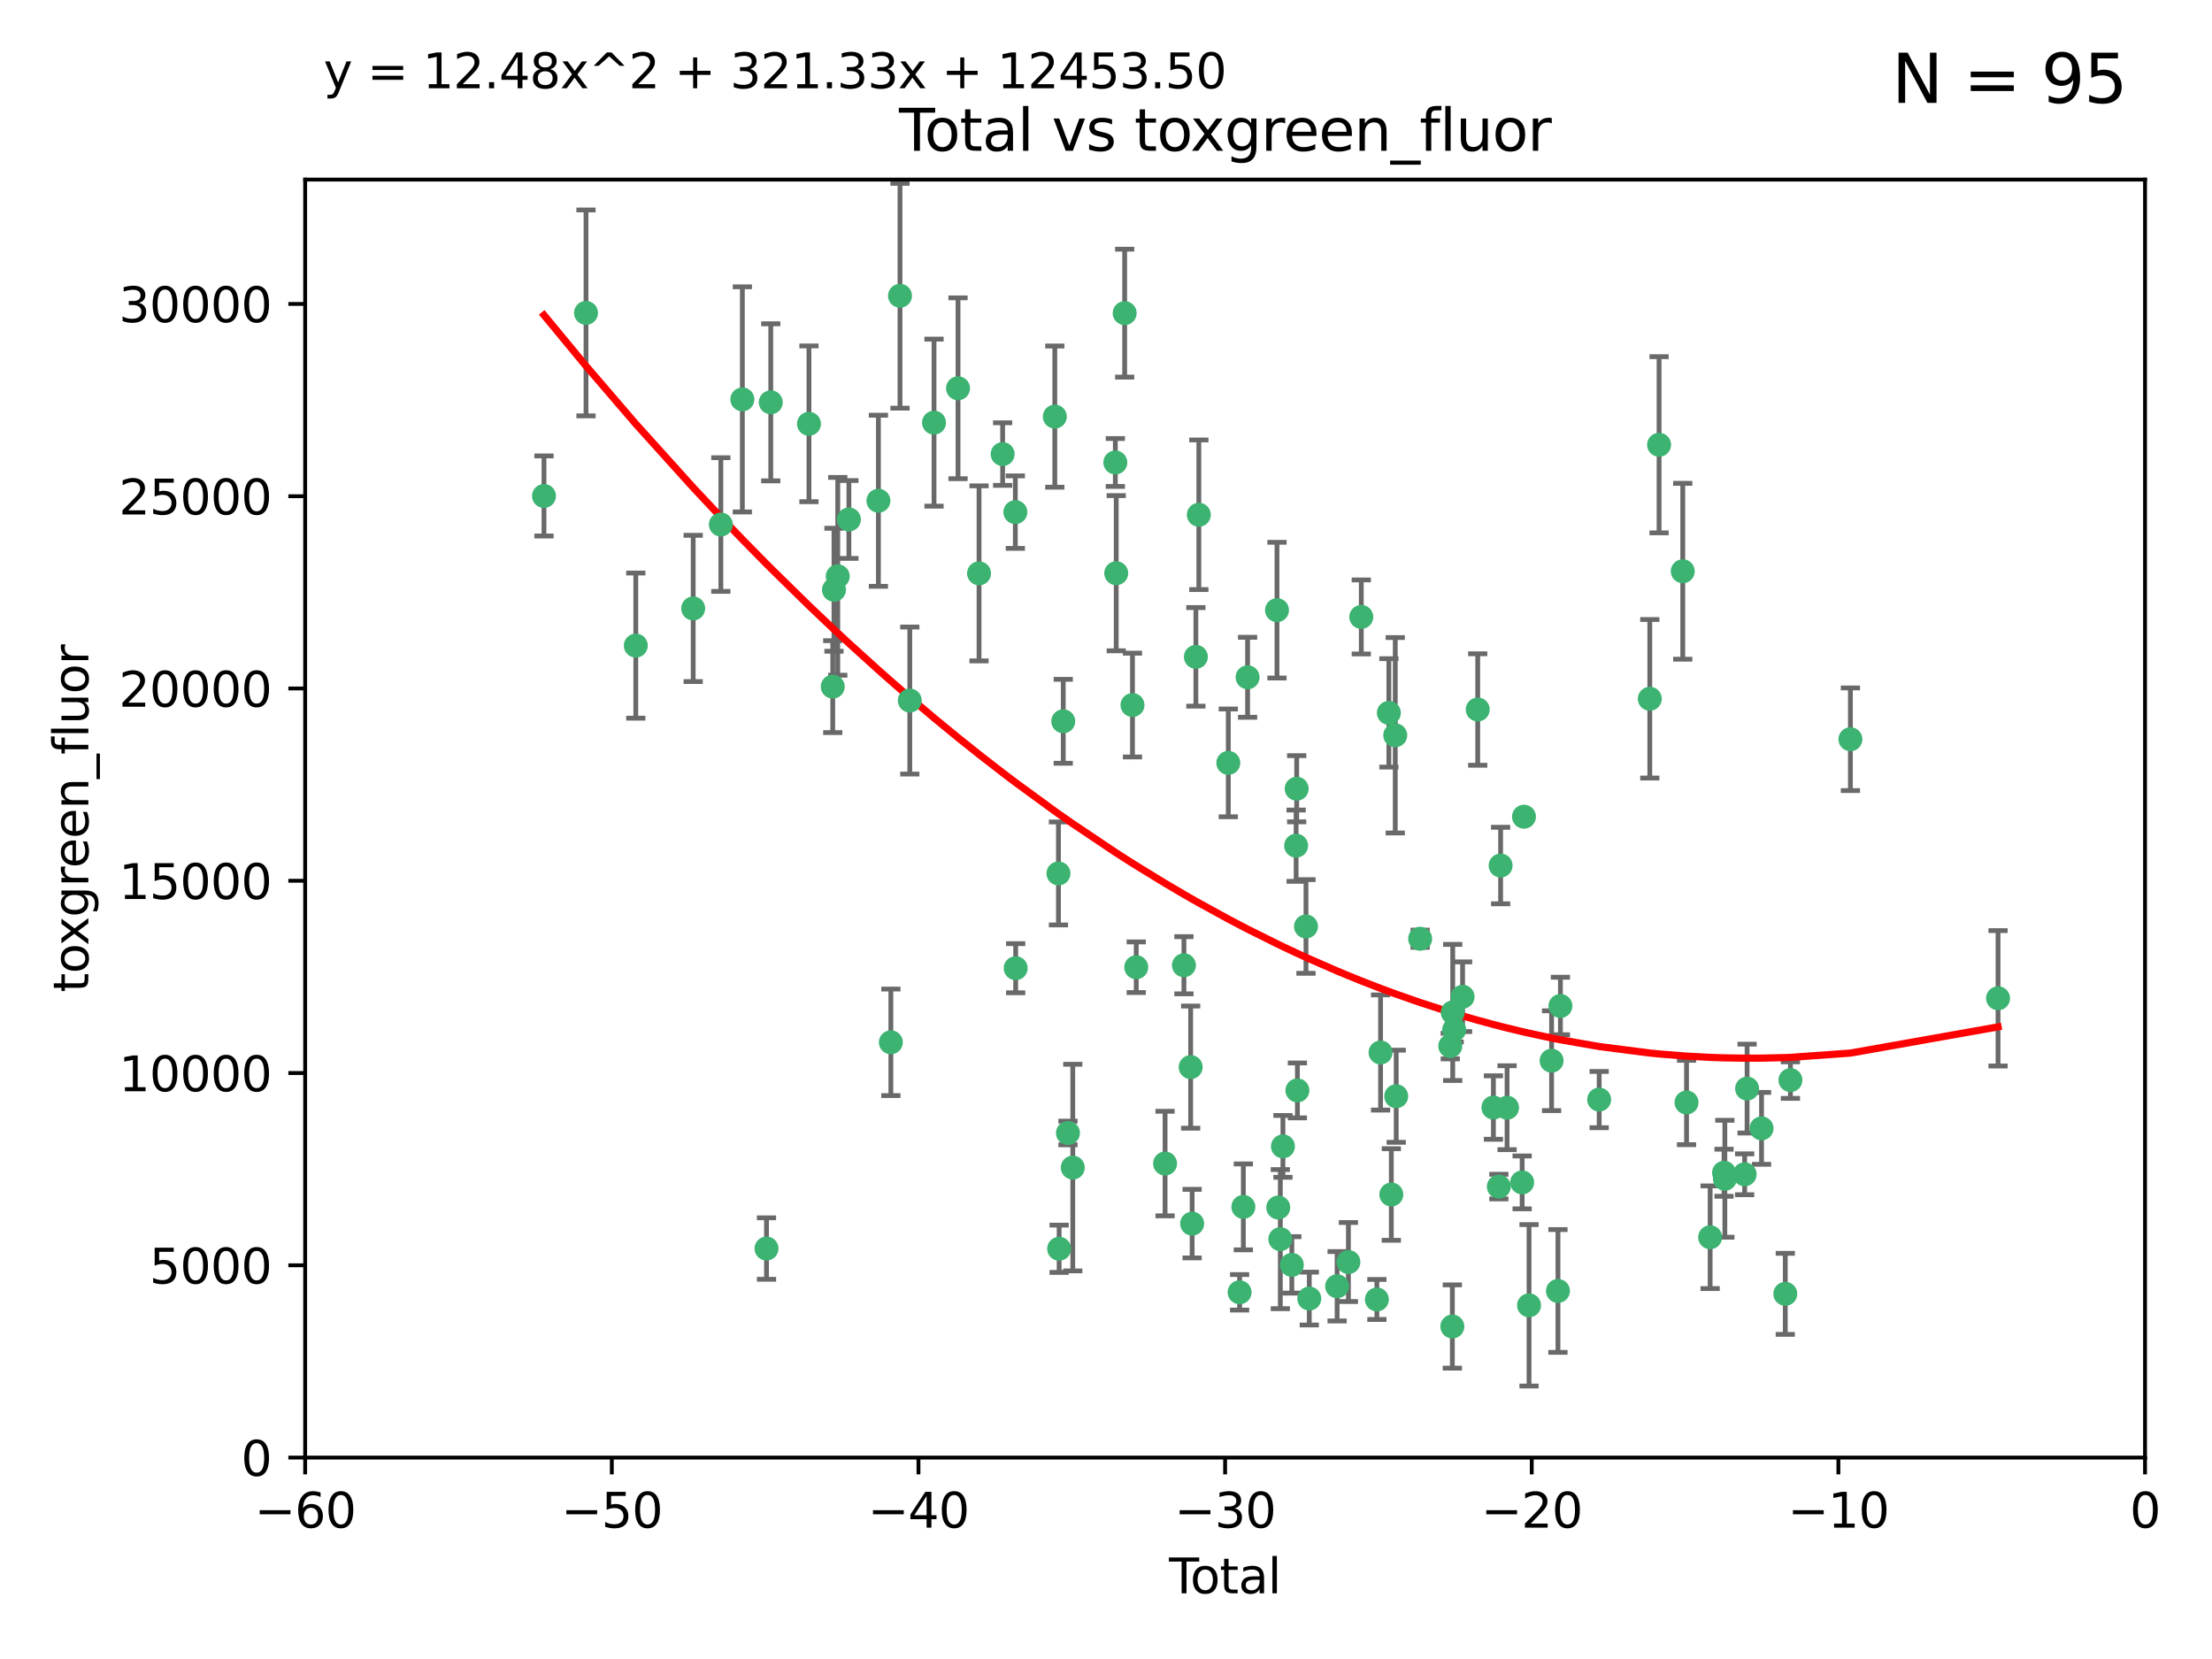 <?xml version="1.0" encoding="utf-8" standalone="no"?>
<!DOCTYPE svg PUBLIC "-//W3C//DTD SVG 1.1//EN"
  "http://www.w3.org/Graphics/SVG/1.1/DTD/svg11.dtd">
<svg xmlns:xlink="http://www.w3.org/1999/xlink" width="460.8pt" height="345.6pt" viewBox="0 0 460.8 345.6" xmlns="http://www.w3.org/2000/svg" version="1.1">
 <defs>
  <style type="text/css">*{stroke-linejoin: round; stroke-linecap: butt}</style>
 </defs>
 <g id="figure_1">
  <g id="patch_1">
   <path d="M 0 345.6 
L 460.8 345.6 
L 460.8 0 
L 0 0 
z
" style="fill: #ffffff"/>
  </g>
  <g id="axes_1">
   <g id="patch_2">
    <path d="M 63.571 303.64 
L 446.85 303.64 
L 446.85 37.411 
L 63.571 37.411 
z
" style="fill: #ffffff"/>
   </g>
   <g id="PathCollection_1">
    <defs>
     <path id="m0f3d434c00" d="M 0 1.118 
C 0.297 1.118 0.581 1 0.791 0.791 
C 1 0.581 1.118 0.297 1.118 0 
C 1.118 -0.297 1 -0.581 0.791 -0.791 
C 0.581 -1 0.297 -1.118 0 -1.118 
C -0.297 -1.118 -0.581 -1 -0.791 -0.791 
C -1 -0.581 -1.118 -0.297 -1.118 0 
C -1.118 0.297 -1 0.581 -0.791 0.791 
C -0.581 1 -0.297 1.118 0 1.118 
z
" style="stroke: #3cb371"/>
    </defs>
    <g clip-path="url(#p4829417964)">
     <use xlink:href="#m0f3d434c00" x="113.324" y="103.319" style="fill: #3cb371; stroke: #3cb371"/>
     <use xlink:href="#m0f3d434c00" x="122.075" y="65.184" style="fill: #3cb371; stroke: #3cb371"/>
     <use xlink:href="#m0f3d434c00" x="132.448" y="134.491" style="fill: #3cb371; stroke: #3cb371"/>
     <use xlink:href="#m0f3d434c00" x="144.404" y="126.749" style="fill: #3cb371; stroke: #3cb371"/>
     <use xlink:href="#m0f3d434c00" x="150.166" y="109.268" style="fill: #3cb371; stroke: #3cb371"/>
     <use xlink:href="#m0f3d434c00" x="154.646" y="83.201" style="fill: #3cb371; stroke: #3cb371"/>
     <use xlink:href="#m0f3d434c00" x="159.676" y="260.094" style="fill: #3cb371; stroke: #3cb371"/>
     <use xlink:href="#m0f3d434c00" x="160.565" y="83.811" style="fill: #3cb371; stroke: #3cb371"/>
     <use xlink:href="#m0f3d434c00" x="168.522" y="88.286" style="fill: #3cb371; stroke: #3cb371"/>
     <use xlink:href="#m0f3d434c00" x="173.478" y="143.039" style="fill: #3cb371; stroke: #3cb371"/>
     <use xlink:href="#m0f3d434c00" x="173.733" y="122.859" style="fill: #3cb371; stroke: #3cb371"/>
     <use xlink:href="#m0f3d434c00" x="174.52" y="120.054" style="fill: #3cb371; stroke: #3cb371"/>
     <use xlink:href="#m0f3d434c00" x="176.84" y="108.214" style="fill: #3cb371; stroke: #3cb371"/>
     <use xlink:href="#m0f3d434c00" x="182.989" y="104.315" style="fill: #3cb371; stroke: #3cb371"/>
     <use xlink:href="#m0f3d434c00" x="185.582" y="217.134" style="fill: #3cb371; stroke: #3cb371"/>
     <use xlink:href="#m0f3d434c00" x="187.487" y="61.614" style="fill: #3cb371; stroke: #3cb371"/>
     <use xlink:href="#m0f3d434c00" x="189.528" y="145.935" style="fill: #3cb371; stroke: #3cb371"/>
     <use xlink:href="#m0f3d434c00" x="194.574" y="88.045" style="fill: #3cb371; stroke: #3cb371"/>
     <use xlink:href="#m0f3d434c00" x="199.574" y="80.887" style="fill: #3cb371; stroke: #3cb371"/>
     <use xlink:href="#m0f3d434c00" x="203.952" y="119.44" style="fill: #3cb371; stroke: #3cb371"/>
     <use xlink:href="#m0f3d434c00" x="208.867" y="94.593" style="fill: #3cb371; stroke: #3cb371"/>
     <use xlink:href="#m0f3d434c00" x="211.515" y="106.684" style="fill: #3cb371; stroke: #3cb371"/>
     <use xlink:href="#m0f3d434c00" x="211.585" y="201.695" style="fill: #3cb371; stroke: #3cb371"/>
     <use xlink:href="#m0f3d434c00" x="219.736" y="86.787" style="fill: #3cb371; stroke: #3cb371"/>
     <use xlink:href="#m0f3d434c00" x="220.495" y="181.953" style="fill: #3cb371; stroke: #3cb371"/>
     <use xlink:href="#m0f3d434c00" x="220.638" y="260.14" style="fill: #3cb371; stroke: #3cb371"/>
     <use xlink:href="#m0f3d434c00" x="221.495" y="150.259" style="fill: #3cb371; stroke: #3cb371"/>
     <use xlink:href="#m0f3d434c00" x="222.475" y="236.024" style="fill: #3cb371; stroke: #3cb371"/>
     <use xlink:href="#m0f3d434c00" x="223.48" y="243.228" style="fill: #3cb371; stroke: #3cb371"/>
     <use xlink:href="#m0f3d434c00" x="232.345" y="96.341" style="fill: #3cb371; stroke: #3cb371"/>
     <use xlink:href="#m0f3d434c00" x="232.53" y="119.409" style="fill: #3cb371; stroke: #3cb371"/>
     <use xlink:href="#m0f3d434c00" x="234.291" y="65.233" style="fill: #3cb371; stroke: #3cb371"/>
     <use xlink:href="#m0f3d434c00" x="235.917" y="146.874" style="fill: #3cb371; stroke: #3cb371"/>
     <use xlink:href="#m0f3d434c00" x="236.699" y="201.487" style="fill: #3cb371; stroke: #3cb371"/>
     <use xlink:href="#m0f3d434c00" x="242.705" y="242.388" style="fill: #3cb371; stroke: #3cb371"/>
     <use xlink:href="#m0f3d434c00" x="246.634" y="201.077" style="fill: #3cb371; stroke: #3cb371"/>
     <use xlink:href="#m0f3d434c00" x="248.038" y="222.299" style="fill: #3cb371; stroke: #3cb371"/>
     <use xlink:href="#m0f3d434c00" x="248.343" y="254.906" style="fill: #3cb371; stroke: #3cb371"/>
     <use xlink:href="#m0f3d434c00" x="249.123" y="136.835" style="fill: #3cb371; stroke: #3cb371"/>
     <use xlink:href="#m0f3d434c00" x="249.741" y="107.234" style="fill: #3cb371; stroke: #3cb371"/>
     <use xlink:href="#m0f3d434c00" x="255.878" y="158.921" style="fill: #3cb371; stroke: #3cb371"/>
     <use xlink:href="#m0f3d434c00" x="258.233" y="269.209" style="fill: #3cb371; stroke: #3cb371"/>
     <use xlink:href="#m0f3d434c00" x="259.013" y="251.417" style="fill: #3cb371; stroke: #3cb371"/>
     <use xlink:href="#m0f3d434c00" x="259.897" y="141.091" style="fill: #3cb371; stroke: #3cb371"/>
     <use xlink:href="#m0f3d434c00" x="266.022" y="127.107" style="fill: #3cb371; stroke: #3cb371"/>
     <use xlink:href="#m0f3d434c00" x="266.284" y="251.547" style="fill: #3cb371; stroke: #3cb371"/>
     <use xlink:href="#m0f3d434c00" x="266.715" y="258.133" style="fill: #3cb371; stroke: #3cb371"/>
     <use xlink:href="#m0f3d434c00" x="267.259" y="238.808" style="fill: #3cb371; stroke: #3cb371"/>
     <use xlink:href="#m0f3d434c00" x="269.11" y="263.497" style="fill: #3cb371; stroke: #3cb371"/>
     <use xlink:href="#m0f3d434c00" x="270.008" y="176.169" style="fill: #3cb371; stroke: #3cb371"/>
     <use xlink:href="#m0f3d434c00" x="270.123" y="164.309" style="fill: #3cb371; stroke: #3cb371"/>
     <use xlink:href="#m0f3d434c00" x="270.272" y="227.152" style="fill: #3cb371; stroke: #3cb371"/>
     <use xlink:href="#m0f3d434c00" x="272.061" y="193.002" style="fill: #3cb371; stroke: #3cb371"/>
     <use xlink:href="#m0f3d434c00" x="272.749" y="270.514" style="fill: #3cb371; stroke: #3cb371"/>
     <use xlink:href="#m0f3d434c00" x="278.547" y="267.951" style="fill: #3cb371; stroke: #3cb371"/>
     <use xlink:href="#m0f3d434c00" x="280.898" y="262.903" style="fill: #3cb371; stroke: #3cb371"/>
     <use xlink:href="#m0f3d434c00" x="283.58" y="128.518" style="fill: #3cb371; stroke: #3cb371"/>
     <use xlink:href="#m0f3d434c00" x="286.83" y="270.703" style="fill: #3cb371; stroke: #3cb371"/>
     <use xlink:href="#m0f3d434c00" x="287.598" y="219.251" style="fill: #3cb371; stroke: #3cb371"/>
     <use xlink:href="#m0f3d434c00" x="289.329" y="148.507" style="fill: #3cb371; stroke: #3cb371"/>
     <use xlink:href="#m0f3d434c00" x="289.839" y="248.836" style="fill: #3cb371; stroke: #3cb371"/>
     <use xlink:href="#m0f3d434c00" x="290.656" y="153.171" style="fill: #3cb371; stroke: #3cb371"/>
     <use xlink:href="#m0f3d434c00" x="290.857" y="228.365" style="fill: #3cb371; stroke: #3cb371"/>
     <use xlink:href="#m0f3d434c00" x="295.844" y="195.558" style="fill: #3cb371; stroke: #3cb371"/>
     <use xlink:href="#m0f3d434c00" x="302.119" y="217.914" style="fill: #3cb371; stroke: #3cb371"/>
     <use xlink:href="#m0f3d434c00" x="302.549" y="276.333" style="fill: #3cb371; stroke: #3cb371"/>
     <use xlink:href="#m0f3d434c00" x="302.627" y="210.91" style="fill: #3cb371; stroke: #3cb371"/>
     <use xlink:href="#m0f3d434c00" x="302.924" y="214.524" style="fill: #3cb371; stroke: #3cb371"/>
     <use xlink:href="#m0f3d434c00" x="304.684" y="207.64" style="fill: #3cb371; stroke: #3cb371"/>
     <use xlink:href="#m0f3d434c00" x="307.838" y="147.801" style="fill: #3cb371; stroke: #3cb371"/>
     <use xlink:href="#m0f3d434c00" x="311.105" y="230.72" style="fill: #3cb371; stroke: #3cb371"/>
     <use xlink:href="#m0f3d434c00" x="312.237" y="247.192" style="fill: #3cb371; stroke: #3cb371"/>
     <use xlink:href="#m0f3d434c00" x="312.607" y="180.307" style="fill: #3cb371; stroke: #3cb371"/>
     <use xlink:href="#m0f3d434c00" x="313.949" y="230.755" style="fill: #3cb371; stroke: #3cb371"/>
     <use xlink:href="#m0f3d434c00" x="317.09" y="246.317" style="fill: #3cb371; stroke: #3cb371"/>
     <use xlink:href="#m0f3d434c00" x="317.472" y="170.133" style="fill: #3cb371; stroke: #3cb371"/>
     <use xlink:href="#m0f3d434c00" x="318.526" y="271.92" style="fill: #3cb371; stroke: #3cb371"/>
     <use xlink:href="#m0f3d434c00" x="323.223" y="220.964" style="fill: #3cb371; stroke: #3cb371"/>
     <use xlink:href="#m0f3d434c00" x="324.55" y="268.93" style="fill: #3cb371; stroke: #3cb371"/>
     <use xlink:href="#m0f3d434c00" x="325.065" y="209.566" style="fill: #3cb371; stroke: #3cb371"/>
     <use xlink:href="#m0f3d434c00" x="333.135" y="229.064" style="fill: #3cb371; stroke: #3cb371"/>
     <use xlink:href="#m0f3d434c00" x="343.683" y="145.567" style="fill: #3cb371; stroke: #3cb371"/>
     <use xlink:href="#m0f3d434c00" x="345.618" y="92.655" style="fill: #3cb371; stroke: #3cb371"/>
     <use xlink:href="#m0f3d434c00" x="350.548" y="119.004" style="fill: #3cb371; stroke: #3cb371"/>
     <use xlink:href="#m0f3d434c00" x="351.336" y="229.667" style="fill: #3cb371; stroke: #3cb371"/>
     <use xlink:href="#m0f3d434c00" x="356.254" y="257.738" style="fill: #3cb371; stroke: #3cb371"/>
     <use xlink:href="#m0f3d434c00" x="359.15" y="244.305" style="fill: #3cb371; stroke: #3cb371"/>
     <use xlink:href="#m0f3d434c00" x="359.317" y="245.561" style="fill: #3cb371; stroke: #3cb371"/>
     <use xlink:href="#m0f3d434c00" x="363.442" y="244.625" style="fill: #3cb371; stroke: #3cb371"/>
     <use xlink:href="#m0f3d434c00" x="363.952" y="226.772" style="fill: #3cb371; stroke: #3cb371"/>
     <use xlink:href="#m0f3d434c00" x="366.961" y="235.058" style="fill: #3cb371; stroke: #3cb371"/>
     <use xlink:href="#m0f3d434c00" x="371.908" y="269.529" style="fill: #3cb371; stroke: #3cb371"/>
     <use xlink:href="#m0f3d434c00" x="372.98" y="225.004" style="fill: #3cb371; stroke: #3cb371"/>
     <use xlink:href="#m0f3d434c00" x="385.474" y="153.996" style="fill: #3cb371; stroke: #3cb371"/>
     <use xlink:href="#m0f3d434c00" x="416.229" y="207.963" style="fill: #3cb371; stroke: #3cb371"/>
    </g>
   </g>
   <g id="matplotlib.axis_1">
    <g id="xtick_1">
     <g id="line2d_1">
      <defs>
       <path id="ma701a9aacd" d="M 0 0 
L 0 3.5 
" style="stroke: #000000; stroke-width: 0.8"/>
      </defs>
      <g>
       <use xlink:href="#ma701a9aacd" x="63.571" y="303.64" style="stroke: #000000; stroke-width: 0.8"/>
      </g>
     </g>
     <g id="text_1">
      <!-- −60 -->
      <g transform="translate(53.019 318.238)scale(0.1 -0.1)">
       <defs>
        <path id="DejaVuSans-2212" d="M 678 2272 
L 4684 2272 
L 4684 1741 
L 678 1741 
L 678 2272 
z
" transform="scale(0.016)"/>
        <path id="DejaVuSans-36" d="M 2113 2584 
Q 1688 2584 1439 2293 
Q 1191 2003 1191 1497 
Q 1191 994 1439 701 
Q 1688 409 2113 409 
Q 2538 409 2786 701 
Q 3034 994 3034 1497 
Q 3034 2003 2786 2293 
Q 2538 2584 2113 2584 
z
M 3366 4563 
L 3366 3988 
Q 3128 4100 2886 4159 
Q 2644 4219 2406 4219 
Q 1781 4219 1451 3797 
Q 1122 3375 1075 2522 
Q 1259 2794 1537 2939 
Q 1816 3084 2150 3084 
Q 2853 3084 3261 2657 
Q 3669 2231 3669 1497 
Q 3669 778 3244 343 
Q 2819 -91 2113 -91 
Q 1303 -91 875 529 
Q 447 1150 447 2328 
Q 447 3434 972 4092 
Q 1497 4750 2381 4750 
Q 2619 4750 2861 4703 
Q 3103 4656 3366 4563 
z
" transform="scale(0.016)"/>
        <path id="DejaVuSans-30" d="M 2034 4250 
Q 1547 4250 1301 3770 
Q 1056 3291 1056 2328 
Q 1056 1369 1301 889 
Q 1547 409 2034 409 
Q 2525 409 2770 889 
Q 3016 1369 3016 2328 
Q 3016 3291 2770 3770 
Q 2525 4250 2034 4250 
z
M 2034 4750 
Q 2819 4750 3233 4129 
Q 3647 3509 3647 2328 
Q 3647 1150 3233 529 
Q 2819 -91 2034 -91 
Q 1250 -91 836 529 
Q 422 1150 422 2328 
Q 422 3509 836 4129 
Q 1250 4750 2034 4750 
z
" transform="scale(0.016)"/>
       </defs>
       <use xlink:href="#DejaVuSans-2212"/>
       <use xlink:href="#DejaVuSans-36" x="83.789"/>
       <use xlink:href="#DejaVuSans-30" x="147.412"/>
      </g>
     </g>
    </g>
    <g id="xtick_2">
     <g id="line2d_2">
      <g>
       <use xlink:href="#ma701a9aacd" x="127.451" y="303.64" style="stroke: #000000; stroke-width: 0.8"/>
      </g>
     </g>
     <g id="text_2">
      <!-- −50 -->
      <g transform="translate(116.899 318.238)scale(0.1 -0.1)">
       <defs>
        <path id="DejaVuSans-35" d="M 691 4666 
L 3169 4666 
L 3169 4134 
L 1269 4134 
L 1269 2991 
Q 1406 3038 1543 3061 
Q 1681 3084 1819 3084 
Q 2600 3084 3056 2656 
Q 3513 2228 3513 1497 
Q 3513 744 3044 326 
Q 2575 -91 1722 -91 
Q 1428 -91 1123 -41 
Q 819 9 494 109 
L 494 744 
Q 775 591 1075 516 
Q 1375 441 1709 441 
Q 2250 441 2565 725 
Q 2881 1009 2881 1497 
Q 2881 1984 2565 2268 
Q 2250 2553 1709 2553 
Q 1456 2553 1204 2497 
Q 953 2441 691 2322 
L 691 4666 
z
" transform="scale(0.016)"/>
       </defs>
       <use xlink:href="#DejaVuSans-2212"/>
       <use xlink:href="#DejaVuSans-35" x="83.789"/>
       <use xlink:href="#DejaVuSans-30" x="147.412"/>
      </g>
     </g>
    </g>
    <g id="xtick_3">
     <g id="line2d_3">
      <g>
       <use xlink:href="#ma701a9aacd" x="191.331" y="303.64" style="stroke: #000000; stroke-width: 0.8"/>
      </g>
     </g>
     <g id="text_3">
      <!-- −40 -->
      <g transform="translate(180.778 318.238)scale(0.1 -0.1)">
       <defs>
        <path id="DejaVuSans-34" d="M 2419 4116 
L 825 1625 
L 2419 1625 
L 2419 4116 
z
M 2253 4666 
L 3047 4666 
L 3047 1625 
L 3713 1625 
L 3713 1100 
L 3047 1100 
L 3047 0 
L 2419 0 
L 2419 1100 
L 313 1100 
L 313 1709 
L 2253 4666 
z
" transform="scale(0.016)"/>
       </defs>
       <use xlink:href="#DejaVuSans-2212"/>
       <use xlink:href="#DejaVuSans-34" x="83.789"/>
       <use xlink:href="#DejaVuSans-30" x="147.412"/>
      </g>
     </g>
    </g>
    <g id="xtick_4">
     <g id="line2d_4">
      <g>
       <use xlink:href="#ma701a9aacd" x="255.211" y="303.64" style="stroke: #000000; stroke-width: 0.8"/>
      </g>
     </g>
     <g id="text_4">
      <!-- −30 -->
      <g transform="translate(244.658 318.238)scale(0.1 -0.1)">
       <defs>
        <path id="DejaVuSans-33" d="M 2597 2516 
Q 3050 2419 3304 2112 
Q 3559 1806 3559 1356 
Q 3559 666 3084 287 
Q 2609 -91 1734 -91 
Q 1441 -91 1130 -33 
Q 819 25 488 141 
L 488 750 
Q 750 597 1062 519 
Q 1375 441 1716 441 
Q 2309 441 2620 675 
Q 2931 909 2931 1356 
Q 2931 1769 2642 2001 
Q 2353 2234 1838 2234 
L 1294 2234 
L 1294 2753 
L 1863 2753 
Q 2328 2753 2575 2939 
Q 2822 3125 2822 3475 
Q 2822 3834 2567 4026 
Q 2313 4219 1838 4219 
Q 1578 4219 1281 4162 
Q 984 4106 628 3988 
L 628 4550 
Q 988 4650 1302 4700 
Q 1616 4750 1894 4750 
Q 2613 4750 3031 4423 
Q 3450 4097 3450 3541 
Q 3450 3153 3228 2886 
Q 3006 2619 2597 2516 
z
" transform="scale(0.016)"/>
       </defs>
       <use xlink:href="#DejaVuSans-2212"/>
       <use xlink:href="#DejaVuSans-33" x="83.789"/>
       <use xlink:href="#DejaVuSans-30" x="147.412"/>
      </g>
     </g>
    </g>
    <g id="xtick_5">
     <g id="line2d_5">
      <g>
       <use xlink:href="#ma701a9aacd" x="319.09" y="303.64" style="stroke: #000000; stroke-width: 0.8"/>
      </g>
     </g>
     <g id="text_5">
      <!-- −20 -->
      <g transform="translate(308.538 318.238)scale(0.1 -0.1)">
       <defs>
        <path id="DejaVuSans-32" d="M 1228 531 
L 3431 531 
L 3431 0 
L 469 0 
L 469 531 
Q 828 903 1448 1529 
Q 2069 2156 2228 2338 
Q 2531 2678 2651 2914 
Q 2772 3150 2772 3378 
Q 2772 3750 2511 3984 
Q 2250 4219 1831 4219 
Q 1534 4219 1204 4116 
Q 875 4013 500 3803 
L 500 4441 
Q 881 4594 1212 4672 
Q 1544 4750 1819 4750 
Q 2544 4750 2975 4387 
Q 3406 4025 3406 3419 
Q 3406 3131 3298 2873 
Q 3191 2616 2906 2266 
Q 2828 2175 2409 1742 
Q 1991 1309 1228 531 
z
" transform="scale(0.016)"/>
       </defs>
       <use xlink:href="#DejaVuSans-2212"/>
       <use xlink:href="#DejaVuSans-32" x="83.789"/>
       <use xlink:href="#DejaVuSans-30" x="147.412"/>
      </g>
     </g>
    </g>
    <g id="xtick_6">
     <g id="line2d_6">
      <g>
       <use xlink:href="#ma701a9aacd" x="382.97" y="303.64" style="stroke: #000000; stroke-width: 0.8"/>
      </g>
     </g>
     <g id="text_6">
      <!-- −10 -->
      <g transform="translate(372.418 318.238)scale(0.1 -0.1)">
       <defs>
        <path id="DejaVuSans-31" d="M 794 531 
L 1825 531 
L 1825 4091 
L 703 3866 
L 703 4441 
L 1819 4666 
L 2450 4666 
L 2450 531 
L 3481 531 
L 3481 0 
L 794 0 
L 794 531 
z
" transform="scale(0.016)"/>
       </defs>
       <use xlink:href="#DejaVuSans-2212"/>
       <use xlink:href="#DejaVuSans-31" x="83.789"/>
       <use xlink:href="#DejaVuSans-30" x="147.412"/>
      </g>
     </g>
    </g>
    <g id="xtick_7">
     <g id="line2d_7">
      <g>
       <use xlink:href="#ma701a9aacd" x="446.85" y="303.64" style="stroke: #000000; stroke-width: 0.8"/>
      </g>
     </g>
     <g id="text_7">
      <!-- 0 -->
      <g transform="translate(443.669 318.238)scale(0.1 -0.1)">
       <use xlink:href="#DejaVuSans-30"/>
      </g>
     </g>
    </g>
    <g id="text_8">
     <!-- Total -->
     <g transform="translate(243.534 331.917)scale(0.1 -0.1)">
      <defs>
       <path id="DejaVuSans-54" d="M -19 4666 
L 3928 4666 
L 3928 4134 
L 2272 4134 
L 2272 0 
L 1638 0 
L 1638 4134 
L -19 4134 
L -19 4666 
z
" transform="scale(0.016)"/>
       <path id="DejaVuSans-6f" d="M 1959 3097 
Q 1497 3097 1228 2736 
Q 959 2375 959 1747 
Q 959 1119 1226 758 
Q 1494 397 1959 397 
Q 2419 397 2687 759 
Q 2956 1122 2956 1747 
Q 2956 2369 2687 2733 
Q 2419 3097 1959 3097 
z
M 1959 3584 
Q 2709 3584 3137 3096 
Q 3566 2609 3566 1747 
Q 3566 888 3137 398 
Q 2709 -91 1959 -91 
Q 1206 -91 779 398 
Q 353 888 353 1747 
Q 353 2609 779 3096 
Q 1206 3584 1959 3584 
z
" transform="scale(0.016)"/>
       <path id="DejaVuSans-74" d="M 1172 4494 
L 1172 3500 
L 2356 3500 
L 2356 3053 
L 1172 3053 
L 1172 1153 
Q 1172 725 1289 603 
Q 1406 481 1766 481 
L 2356 481 
L 2356 0 
L 1766 0 
Q 1100 0 847 248 
Q 594 497 594 1153 
L 594 3053 
L 172 3053 
L 172 3500 
L 594 3500 
L 594 4494 
L 1172 4494 
z
" transform="scale(0.016)"/>
       <path id="DejaVuSans-61" d="M 2194 1759 
Q 1497 1759 1228 1600 
Q 959 1441 959 1056 
Q 959 750 1161 570 
Q 1363 391 1709 391 
Q 2188 391 2477 730 
Q 2766 1069 2766 1631 
L 2766 1759 
L 2194 1759 
z
M 3341 1997 
L 3341 0 
L 2766 0 
L 2766 531 
Q 2569 213 2275 61 
Q 1981 -91 1556 -91 
Q 1019 -91 701 211 
Q 384 513 384 1019 
Q 384 1609 779 1909 
Q 1175 2209 1959 2209 
L 2766 2209 
L 2766 2266 
Q 2766 2663 2505 2880 
Q 2244 3097 1772 3097 
Q 1472 3097 1187 3025 
Q 903 2953 641 2809 
L 641 3341 
Q 956 3463 1253 3523 
Q 1550 3584 1831 3584 
Q 2591 3584 2966 3190 
Q 3341 2797 3341 1997 
z
" transform="scale(0.016)"/>
       <path id="DejaVuSans-6c" d="M 603 4863 
L 1178 4863 
L 1178 0 
L 603 0 
L 603 4863 
z
" transform="scale(0.016)"/>
      </defs>
      <use xlink:href="#DejaVuSans-54"/>
      <use xlink:href="#DejaVuSans-6f" x="44.084"/>
      <use xlink:href="#DejaVuSans-74" x="105.266"/>
      <use xlink:href="#DejaVuSans-61" x="144.475"/>
      <use xlink:href="#DejaVuSans-6c" x="205.754"/>
     </g>
    </g>
   </g>
   <g id="matplotlib.axis_2">
    <g id="ytick_1">
     <g id="line2d_8">
      <defs>
       <path id="m09f9ae6114" d="M 0 0 
L -3.5 0 
" style="stroke: #000000; stroke-width: 0.8"/>
      </defs>
      <g>
       <use xlink:href="#m09f9ae6114" x="63.571" y="303.64" style="stroke: #000000; stroke-width: 0.8"/>
      </g>
     </g>
     <g id="text_9">
      <!-- 0 -->
      <g transform="translate(50.209 307.439)scale(0.1 -0.1)">
       <use xlink:href="#DejaVuSans-30"/>
      </g>
     </g>
    </g>
    <g id="ytick_2">
     <g id="line2d_9">
      <g>
       <use xlink:href="#m09f9ae6114" x="63.571" y="263.586" style="stroke: #000000; stroke-width: 0.8"/>
      </g>
     </g>
     <g id="text_10">
      <!-- 5000 -->
      <g transform="translate(31.121 267.385)scale(0.1 -0.1)">
       <use xlink:href="#DejaVuSans-35"/>
       <use xlink:href="#DejaVuSans-30" x="63.623"/>
       <use xlink:href="#DejaVuSans-30" x="127.246"/>
       <use xlink:href="#DejaVuSans-30" x="190.869"/>
      </g>
     </g>
    </g>
    <g id="ytick_3">
     <g id="line2d_10">
      <g>
       <use xlink:href="#m09f9ae6114" x="63.571" y="223.532" style="stroke: #000000; stroke-width: 0.8"/>
      </g>
     </g>
     <g id="text_11">
      <!-- 10000 -->
      <g transform="translate(24.759 227.331)scale(0.1 -0.1)">
       <use xlink:href="#DejaVuSans-31"/>
       <use xlink:href="#DejaVuSans-30" x="63.623"/>
       <use xlink:href="#DejaVuSans-30" x="127.246"/>
       <use xlink:href="#DejaVuSans-30" x="190.869"/>
       <use xlink:href="#DejaVuSans-30" x="254.492"/>
      </g>
     </g>
    </g>
    <g id="ytick_4">
     <g id="line2d_11">
      <g>
       <use xlink:href="#m09f9ae6114" x="63.571" y="183.478" style="stroke: #000000; stroke-width: 0.8"/>
      </g>
     </g>
     <g id="text_12">
      <!-- 15000 -->
      <g transform="translate(24.759 187.278)scale(0.1 -0.1)">
       <use xlink:href="#DejaVuSans-31"/>
       <use xlink:href="#DejaVuSans-35" x="63.623"/>
       <use xlink:href="#DejaVuSans-30" x="127.246"/>
       <use xlink:href="#DejaVuSans-30" x="190.869"/>
       <use xlink:href="#DejaVuSans-30" x="254.492"/>
      </g>
     </g>
    </g>
    <g id="ytick_5">
     <g id="line2d_12">
      <g>
       <use xlink:href="#m09f9ae6114" x="63.571" y="143.424" style="stroke: #000000; stroke-width: 0.8"/>
      </g>
     </g>
     <g id="text_13">
      <!-- 20000 -->
      <g transform="translate(24.759 147.224)scale(0.1 -0.1)">
       <use xlink:href="#DejaVuSans-32"/>
       <use xlink:href="#DejaVuSans-30" x="63.623"/>
       <use xlink:href="#DejaVuSans-30" x="127.246"/>
       <use xlink:href="#DejaVuSans-30" x="190.869"/>
       <use xlink:href="#DejaVuSans-30" x="254.492"/>
      </g>
     </g>
    </g>
    <g id="ytick_6">
     <g id="line2d_13">
      <g>
       <use xlink:href="#m09f9ae6114" x="63.571" y="103.371" style="stroke: #000000; stroke-width: 0.8"/>
      </g>
     </g>
     <g id="text_14">
      <!-- 25000 -->
      <g transform="translate(24.759 107.17)scale(0.1 -0.1)">
       <use xlink:href="#DejaVuSans-32"/>
       <use xlink:href="#DejaVuSans-35" x="63.623"/>
       <use xlink:href="#DejaVuSans-30" x="127.246"/>
       <use xlink:href="#DejaVuSans-30" x="190.869"/>
       <use xlink:href="#DejaVuSans-30" x="254.492"/>
      </g>
     </g>
    </g>
    <g id="ytick_7">
     <g id="line2d_14">
      <g>
       <use xlink:href="#m09f9ae6114" x="63.571" y="63.317" style="stroke: #000000; stroke-width: 0.8"/>
      </g>
     </g>
     <g id="text_15">
      <!-- 30000 -->
      <g transform="translate(24.759 67.116)scale(0.1 -0.1)">
       <use xlink:href="#DejaVuSans-33"/>
       <use xlink:href="#DejaVuSans-30" x="63.623"/>
       <use xlink:href="#DejaVuSans-30" x="127.246"/>
       <use xlink:href="#DejaVuSans-30" x="190.869"/>
       <use xlink:href="#DejaVuSans-30" x="254.492"/>
      </g>
     </g>
    </g>
    <g id="text_16">
     <!-- toxgreen_fluor -->
     <g transform="translate(18.401 206.72)rotate(-90)scale(0.1 -0.1)">
      <defs>
       <path id="DejaVuSans-78" d="M 3513 3500 
L 2247 1797 
L 3578 0 
L 2900 0 
L 1881 1375 
L 863 0 
L 184 0 
L 1544 1831 
L 300 3500 
L 978 3500 
L 1906 2253 
L 2834 3500 
L 3513 3500 
z
" transform="scale(0.016)"/>
       <path id="DejaVuSans-67" d="M 2906 1791 
Q 2906 2416 2648 2759 
Q 2391 3103 1925 3103 
Q 1463 3103 1205 2759 
Q 947 2416 947 1791 
Q 947 1169 1205 825 
Q 1463 481 1925 481 
Q 2391 481 2648 825 
Q 2906 1169 2906 1791 
z
M 3481 434 
Q 3481 -459 3084 -895 
Q 2688 -1331 1869 -1331 
Q 1566 -1331 1297 -1286 
Q 1028 -1241 775 -1147 
L 775 -588 
Q 1028 -725 1275 -790 
Q 1522 -856 1778 -856 
Q 2344 -856 2625 -561 
Q 2906 -266 2906 331 
L 2906 616 
Q 2728 306 2450 153 
Q 2172 0 1784 0 
Q 1141 0 747 490 
Q 353 981 353 1791 
Q 353 2603 747 3093 
Q 1141 3584 1784 3584 
Q 2172 3584 2450 3431 
Q 2728 3278 2906 2969 
L 2906 3500 
L 3481 3500 
L 3481 434 
z
" transform="scale(0.016)"/>
       <path id="DejaVuSans-72" d="M 2631 2963 
Q 2534 3019 2420 3045 
Q 2306 3072 2169 3072 
Q 1681 3072 1420 2755 
Q 1159 2438 1159 1844 
L 1159 0 
L 581 0 
L 581 3500 
L 1159 3500 
L 1159 2956 
Q 1341 3275 1631 3429 
Q 1922 3584 2338 3584 
Q 2397 3584 2469 3576 
Q 2541 3569 2628 3553 
L 2631 2963 
z
" transform="scale(0.016)"/>
       <path id="DejaVuSans-65" d="M 3597 1894 
L 3597 1613 
L 953 1613 
Q 991 1019 1311 708 
Q 1631 397 2203 397 
Q 2534 397 2845 478 
Q 3156 559 3463 722 
L 3463 178 
Q 3153 47 2828 -22 
Q 2503 -91 2169 -91 
Q 1331 -91 842 396 
Q 353 884 353 1716 
Q 353 2575 817 3079 
Q 1281 3584 2069 3584 
Q 2775 3584 3186 3129 
Q 3597 2675 3597 1894 
z
M 3022 2063 
Q 3016 2534 2758 2815 
Q 2500 3097 2075 3097 
Q 1594 3097 1305 2825 
Q 1016 2553 972 2059 
L 3022 2063 
z
" transform="scale(0.016)"/>
       <path id="DejaVuSans-6e" d="M 3513 2113 
L 3513 0 
L 2938 0 
L 2938 2094 
Q 2938 2591 2744 2837 
Q 2550 3084 2163 3084 
Q 1697 3084 1428 2787 
Q 1159 2491 1159 1978 
L 1159 0 
L 581 0 
L 581 3500 
L 1159 3500 
L 1159 2956 
Q 1366 3272 1645 3428 
Q 1925 3584 2291 3584 
Q 2894 3584 3203 3211 
Q 3513 2838 3513 2113 
z
" transform="scale(0.016)"/>
       <path id="DejaVuSans-5f" d="M 3263 -1063 
L 3263 -1509 
L -63 -1509 
L -63 -1063 
L 3263 -1063 
z
" transform="scale(0.016)"/>
       <path id="DejaVuSans-66" d="M 2375 4863 
L 2375 4384 
L 1825 4384 
Q 1516 4384 1395 4259 
Q 1275 4134 1275 3809 
L 1275 3500 
L 2222 3500 
L 2222 3053 
L 1275 3053 
L 1275 0 
L 697 0 
L 697 3053 
L 147 3053 
L 147 3500 
L 697 3500 
L 697 3744 
Q 697 4328 969 4595 
Q 1241 4863 1831 4863 
L 2375 4863 
z
" transform="scale(0.016)"/>
       <path id="DejaVuSans-75" d="M 544 1381 
L 544 3500 
L 1119 3500 
L 1119 1403 
Q 1119 906 1312 657 
Q 1506 409 1894 409 
Q 2359 409 2629 706 
Q 2900 1003 2900 1516 
L 2900 3500 
L 3475 3500 
L 3475 0 
L 2900 0 
L 2900 538 
Q 2691 219 2414 64 
Q 2138 -91 1772 -91 
Q 1169 -91 856 284 
Q 544 659 544 1381 
z
M 1991 3584 
L 1991 3584 
z
" transform="scale(0.016)"/>
      </defs>
      <use xlink:href="#DejaVuSans-74"/>
      <use xlink:href="#DejaVuSans-6f" x="39.209"/>
      <use xlink:href="#DejaVuSans-78" x="97.266"/>
      <use xlink:href="#DejaVuSans-67" x="156.445"/>
      <use xlink:href="#DejaVuSans-72" x="219.922"/>
      <use xlink:href="#DejaVuSans-65" x="258.785"/>
      <use xlink:href="#DejaVuSans-65" x="320.309"/>
      <use xlink:href="#DejaVuSans-6e" x="381.832"/>
      <use xlink:href="#DejaVuSans-5f" x="445.211"/>
      <use xlink:href="#DejaVuSans-66" x="495.211"/>
      <use xlink:href="#DejaVuSans-6c" x="530.416"/>
      <use xlink:href="#DejaVuSans-75" x="558.199"/>
      <use xlink:href="#DejaVuSans-6f" x="621.578"/>
      <use xlink:href="#DejaVuSans-72" x="682.76"/>
     </g>
    </g>
   </g>
   <g id="LineCollection_1">
    <path d="M 113.324 111.662 
L 113.324 94.976 
" clip-path="url(#p4829417964)" style="fill: none; stroke: #696969"/>
    <path d="M 122.075 86.629 
L 122.075 43.739 
" clip-path="url(#p4829417964)" style="fill: none; stroke: #696969"/>
    <path d="M 132.448 149.606 
L 132.448 119.375 
" clip-path="url(#p4829417964)" style="fill: none; stroke: #696969"/>
    <path d="M 144.404 141.983 
L 144.404 111.515 
" clip-path="url(#p4829417964)" style="fill: none; stroke: #696969"/>
    <path d="M 150.166 123.191 
L 150.166 95.346 
" clip-path="url(#p4829417964)" style="fill: none; stroke: #696969"/>
    <path d="M 154.646 106.648 
L 154.646 59.753 
" clip-path="url(#p4829417964)" style="fill: none; stroke: #696969"/>
    <path d="M 159.676 266.497 
L 159.676 253.692 
" clip-path="url(#p4829417964)" style="fill: none; stroke: #696969"/>
    <path d="M 160.565 100.173 
L 160.565 67.45 
" clip-path="url(#p4829417964)" style="fill: none; stroke: #696969"/>
    <path d="M 168.522 104.51 
L 168.522 72.063 
" clip-path="url(#p4829417964)" style="fill: none; stroke: #696969"/>
    <path d="M 173.478 152.61 
L 173.478 133.468 
" clip-path="url(#p4829417964)" style="fill: none; stroke: #696969"/>
    <path d="M 173.733 135.667 
L 173.733 110.051 
" clip-path="url(#p4829417964)" style="fill: none; stroke: #696969"/>
    <path d="M 174.52 140.659 
L 174.52 99.45 
" clip-path="url(#p4829417964)" style="fill: none; stroke: #696969"/>
    <path d="M 176.84 116.326 
L 176.84 100.101 
" clip-path="url(#p4829417964)" style="fill: none; stroke: #696969"/>
    <path d="M 182.989 122.133 
L 182.989 86.497 
" clip-path="url(#p4829417964)" style="fill: none; stroke: #696969"/>
    <path d="M 185.582 228.233 
L 185.582 206.035 
" clip-path="url(#p4829417964)" style="fill: none; stroke: #696969"/>
    <path d="M 187.487 85.029 
L 187.487 38.199 
" clip-path="url(#p4829417964)" style="fill: none; stroke: #696969"/>
    <path d="M 189.528 161.248 
L 189.528 130.622 
" clip-path="url(#p4829417964)" style="fill: none; stroke: #696969"/>
    <path d="M 194.574 105.444 
L 194.574 70.646 
" clip-path="url(#p4829417964)" style="fill: none; stroke: #696969"/>
    <path d="M 199.574 99.727 
L 199.574 62.047 
" clip-path="url(#p4829417964)" style="fill: none; stroke: #696969"/>
    <path d="M 203.952 137.675 
L 203.952 101.206 
" clip-path="url(#p4829417964)" style="fill: none; stroke: #696969"/>
    <path d="M 208.867 101.108 
L 208.867 88.078 
" clip-path="url(#p4829417964)" style="fill: none; stroke: #696969"/>
    <path d="M 211.515 114.235 
L 211.515 99.134 
" clip-path="url(#p4829417964)" style="fill: none; stroke: #696969"/>
    <path d="M 211.585 206.809 
L 211.585 196.58 
" clip-path="url(#p4829417964)" style="fill: none; stroke: #696969"/>
    <path d="M 219.736 101.495 
L 219.736 72.08 
" clip-path="url(#p4829417964)" style="fill: none; stroke: #696969"/>
    <path d="M 220.495 192.683 
L 220.495 171.223 
" clip-path="url(#p4829417964)" style="fill: none; stroke: #696969"/>
    <path d="M 220.638 265.065 
L 220.638 255.214 
" clip-path="url(#p4829417964)" style="fill: none; stroke: #696969"/>
    <path d="M 221.495 159.003 
L 221.495 141.514 
" clip-path="url(#p4829417964)" style="fill: none; stroke: #696969"/>
    <path d="M 222.475 238.492 
L 222.475 233.557 
" clip-path="url(#p4829417964)" style="fill: none; stroke: #696969"/>
    <path d="M 223.48 264.748 
L 223.48 221.708 
" clip-path="url(#p4829417964)" style="fill: none; stroke: #696969"/>
    <path d="M 232.345 101.329 
L 232.345 91.353 
" clip-path="url(#p4829417964)" style="fill: none; stroke: #696969"/>
    <path d="M 232.53 135.574 
L 232.53 103.243 
" clip-path="url(#p4829417964)" style="fill: none; stroke: #696969"/>
    <path d="M 234.291 78.556 
L 234.291 51.911 
" clip-path="url(#p4829417964)" style="fill: none; stroke: #696969"/>
    <path d="M 235.917 157.684 
L 235.917 136.065 
" clip-path="url(#p4829417964)" style="fill: none; stroke: #696969"/>
    <path d="M 236.699 206.761 
L 236.699 196.213 
" clip-path="url(#p4829417964)" style="fill: none; stroke: #696969"/>
    <path d="M 242.705 253.279 
L 242.705 231.496 
" clip-path="url(#p4829417964)" style="fill: none; stroke: #696969"/>
    <path d="M 246.634 207.031 
L 246.634 195.122 
" clip-path="url(#p4829417964)" style="fill: none; stroke: #696969"/>
    <path d="M 248.038 235.023 
L 248.038 209.574 
" clip-path="url(#p4829417964)" style="fill: none; stroke: #696969"/>
    <path d="M 248.343 262.048 
L 248.343 247.764 
" clip-path="url(#p4829417964)" style="fill: none; stroke: #696969"/>
    <path d="M 249.123 147.104 
L 249.123 126.566 
" clip-path="url(#p4829417964)" style="fill: none; stroke: #696969"/>
    <path d="M 249.741 122.819 
L 249.741 91.649 
" clip-path="url(#p4829417964)" style="fill: none; stroke: #696969"/>
    <path d="M 255.878 170.147 
L 255.878 147.694 
" clip-path="url(#p4829417964)" style="fill: none; stroke: #696969"/>
    <path d="M 258.233 272.908 
L 258.233 265.511 
" clip-path="url(#p4829417964)" style="fill: none; stroke: #696969"/>
    <path d="M 259.013 260.365 
L 259.013 242.469 
" clip-path="url(#p4829417964)" style="fill: none; stroke: #696969"/>
    <path d="M 259.897 149.421 
L 259.897 132.76 
" clip-path="url(#p4829417964)" style="fill: none; stroke: #696969"/>
    <path d="M 266.022 141.248 
L 266.022 112.967 
" clip-path="url(#p4829417964)" style="fill: none; stroke: #696969"/>
    <path d="M 266.284 252.228 
L 266.284 250.867 
" clip-path="url(#p4829417964)" style="fill: none; stroke: #696969"/>
    <path d="M 266.715 272.621 
L 266.715 243.644 
" clip-path="url(#p4829417964)" style="fill: none; stroke: #696969"/>
    <path d="M 267.259 245.248 
L 267.259 232.369 
" clip-path="url(#p4829417964)" style="fill: none; stroke: #696969"/>
    <path d="M 269.11 269.377 
L 269.11 257.616 
" clip-path="url(#p4829417964)" style="fill: none; stroke: #696969"/>
    <path d="M 270.008 183.597 
L 270.008 168.741 
" clip-path="url(#p4829417964)" style="fill: none; stroke: #696969"/>
    <path d="M 270.123 171.2 
L 270.123 157.418 
" clip-path="url(#p4829417964)" style="fill: none; stroke: #696969"/>
    <path d="M 270.272 232.87 
L 270.272 221.434 
" clip-path="url(#p4829417964)" style="fill: none; stroke: #696969"/>
    <path d="M 272.061 202.754 
L 272.061 183.249 
" clip-path="url(#p4829417964)" style="fill: none; stroke: #696969"/>
    <path d="M 272.749 276.02 
L 272.749 265.008 
" clip-path="url(#p4829417964)" style="fill: none; stroke: #696969"/>
    <path d="M 278.547 275.179 
L 278.547 260.723 
" clip-path="url(#p4829417964)" style="fill: none; stroke: #696969"/>
    <path d="M 280.898 271.133 
L 280.898 254.673 
" clip-path="url(#p4829417964)" style="fill: none; stroke: #696969"/>
    <path d="M 283.58 136.228 
L 283.58 120.808 
" clip-path="url(#p4829417964)" style="fill: none; stroke: #696969"/>
    <path d="M 286.83 274.871 
L 286.83 266.536 
" clip-path="url(#p4829417964)" style="fill: none; stroke: #696969"/>
    <path d="M 287.598 231.246 
L 287.598 207.255 
" clip-path="url(#p4829417964)" style="fill: none; stroke: #696969"/>
    <path d="M 289.329 159.798 
L 289.329 137.216 
" clip-path="url(#p4829417964)" style="fill: none; stroke: #696969"/>
    <path d="M 289.839 258.377 
L 289.839 239.295 
" clip-path="url(#p4829417964)" style="fill: none; stroke: #696969"/>
    <path d="M 290.656 173.526 
L 290.656 132.815 
" clip-path="url(#p4829417964)" style="fill: none; stroke: #696969"/>
    <path d="M 290.857 237.963 
L 290.857 218.767 
" clip-path="url(#p4829417964)" style="fill: none; stroke: #696969"/>
    <path d="M 295.844 197.349 
L 295.844 193.767 
" clip-path="url(#p4829417964)" style="fill: none; stroke: #696969"/>
    <path d="M 302.119 220.584 
L 302.119 215.244 
" clip-path="url(#p4829417964)" style="fill: none; stroke: #696969"/>
    <path d="M 302.549 285.006 
L 302.549 267.659 
" clip-path="url(#p4829417964)" style="fill: none; stroke: #696969"/>
    <path d="M 302.627 225.089 
L 302.627 196.731 
" clip-path="url(#p4829417964)" style="fill: none; stroke: #696969"/>
    <path d="M 302.924 217.059 
L 302.924 211.99 
" clip-path="url(#p4829417964)" style="fill: none; stroke: #696969"/>
    <path d="M 304.684 214.898 
L 304.684 200.382 
" clip-path="url(#p4829417964)" style="fill: none; stroke: #696969"/>
    <path d="M 307.838 159.413 
L 307.838 136.19 
" clip-path="url(#p4829417964)" style="fill: none; stroke: #696969"/>
    <path d="M 311.105 237.332 
L 311.105 224.107 
" clip-path="url(#p4829417964)" style="fill: none; stroke: #696969"/>
    <path d="M 312.237 249.762 
L 312.237 244.622 
" clip-path="url(#p4829417964)" style="fill: none; stroke: #696969"/>
    <path d="M 312.607 188.277 
L 312.607 172.338 
" clip-path="url(#p4829417964)" style="fill: none; stroke: #696969"/>
    <path d="M 313.949 239.495 
L 313.949 222.014 
" clip-path="url(#p4829417964)" style="fill: none; stroke: #696969"/>
    <path d="M 317.09 251.825 
L 317.09 240.809 
" clip-path="url(#p4829417964)" style="fill: none; stroke: #696969"/>
    <path d="M 317.472 170.88 
L 317.472 169.387 
" clip-path="url(#p4829417964)" style="fill: none; stroke: #696969"/>
    <path d="M 318.526 288.737 
L 318.526 255.103 
" clip-path="url(#p4829417964)" style="fill: none; stroke: #696969"/>
    <path d="M 323.223 231.359 
L 323.223 210.569 
" clip-path="url(#p4829417964)" style="fill: none; stroke: #696969"/>
    <path d="M 324.55 281.718 
L 324.55 256.142 
" clip-path="url(#p4829417964)" style="fill: none; stroke: #696969"/>
    <path d="M 325.065 215.557 
L 325.065 203.575 
" clip-path="url(#p4829417964)" style="fill: none; stroke: #696969"/>
    <path d="M 333.135 234.921 
L 333.135 223.207 
" clip-path="url(#p4829417964)" style="fill: none; stroke: #696969"/>
    <path d="M 343.683 162.081 
L 343.683 129.053 
" clip-path="url(#p4829417964)" style="fill: none; stroke: #696969"/>
    <path d="M 345.618 111.003 
L 345.618 74.306 
" clip-path="url(#p4829417964)" style="fill: none; stroke: #696969"/>
    <path d="M 350.548 137.321 
L 350.548 100.688 
" clip-path="url(#p4829417964)" style="fill: none; stroke: #696969"/>
    <path d="M 351.336 238.456 
L 351.336 220.879 
" clip-path="url(#p4829417964)" style="fill: none; stroke: #696969"/>
    <path d="M 356.254 268.432 
L 356.254 247.045 
" clip-path="url(#p4829417964)" style="fill: none; stroke: #696969"/>
    <path d="M 359.15 249.207 
L 359.15 239.402 
" clip-path="url(#p4829417964)" style="fill: none; stroke: #696969"/>
    <path d="M 359.317 257.737 
L 359.317 233.384 
" clip-path="url(#p4829417964)" style="fill: none; stroke: #696969"/>
    <path d="M 363.442 248.883 
L 363.442 240.367 
" clip-path="url(#p4829417964)" style="fill: none; stroke: #696969"/>
    <path d="M 363.952 236.028 
L 363.952 217.516 
" clip-path="url(#p4829417964)" style="fill: none; stroke: #696969"/>
    <path d="M 366.961 242.546 
L 366.961 227.57 
" clip-path="url(#p4829417964)" style="fill: none; stroke: #696969"/>
    <path d="M 371.908 277.972 
L 371.908 261.086 
" clip-path="url(#p4829417964)" style="fill: none; stroke: #696969"/>
    <path d="M 372.98 228.81 
L 372.98 221.198 
" clip-path="url(#p4829417964)" style="fill: none; stroke: #696969"/>
    <path d="M 385.474 164.686 
L 385.474 143.305 
" clip-path="url(#p4829417964)" style="fill: none; stroke: #696969"/>
    <path d="M 416.229 222.067 
L 416.229 193.859 
" clip-path="url(#p4829417964)" style="fill: none; stroke: #696969"/>
   </g>
   <g id="line2d_15">
    <defs>
     <path id="m75b6830a82" d="M 2 0 
L -2 -0 
" style="stroke: #696969"/>
    </defs>
    <g clip-path="url(#p4829417964)">
     <use xlink:href="#m75b6830a82" x="113.324" y="111.662" style="fill: #696969; stroke: #696969"/>
     <use xlink:href="#m75b6830a82" x="122.075" y="86.629" style="fill: #696969; stroke: #696969"/>
     <use xlink:href="#m75b6830a82" x="132.448" y="149.606" style="fill: #696969; stroke: #696969"/>
     <use xlink:href="#m75b6830a82" x="144.404" y="141.983" style="fill: #696969; stroke: #696969"/>
     <use xlink:href="#m75b6830a82" x="150.166" y="123.191" style="fill: #696969; stroke: #696969"/>
     <use xlink:href="#m75b6830a82" x="154.646" y="106.648" style="fill: #696969; stroke: #696969"/>
     <use xlink:href="#m75b6830a82" x="159.676" y="266.497" style="fill: #696969; stroke: #696969"/>
     <use xlink:href="#m75b6830a82" x="160.565" y="100.173" style="fill: #696969; stroke: #696969"/>
     <use xlink:href="#m75b6830a82" x="168.522" y="104.51" style="fill: #696969; stroke: #696969"/>
     <use xlink:href="#m75b6830a82" x="173.478" y="152.61" style="fill: #696969; stroke: #696969"/>
     <use xlink:href="#m75b6830a82" x="173.733" y="135.667" style="fill: #696969; stroke: #696969"/>
     <use xlink:href="#m75b6830a82" x="174.52" y="140.659" style="fill: #696969; stroke: #696969"/>
     <use xlink:href="#m75b6830a82" x="176.84" y="116.326" style="fill: #696969; stroke: #696969"/>
     <use xlink:href="#m75b6830a82" x="182.989" y="122.133" style="fill: #696969; stroke: #696969"/>
     <use xlink:href="#m75b6830a82" x="185.582" y="228.233" style="fill: #696969; stroke: #696969"/>
     <use xlink:href="#m75b6830a82" x="187.487" y="85.029" style="fill: #696969; stroke: #696969"/>
     <use xlink:href="#m75b6830a82" x="189.528" y="161.248" style="fill: #696969; stroke: #696969"/>
     <use xlink:href="#m75b6830a82" x="194.574" y="105.444" style="fill: #696969; stroke: #696969"/>
     <use xlink:href="#m75b6830a82" x="199.574" y="99.727" style="fill: #696969; stroke: #696969"/>
     <use xlink:href="#m75b6830a82" x="203.952" y="137.675" style="fill: #696969; stroke: #696969"/>
     <use xlink:href="#m75b6830a82" x="208.867" y="101.108" style="fill: #696969; stroke: #696969"/>
     <use xlink:href="#m75b6830a82" x="211.515" y="114.235" style="fill: #696969; stroke: #696969"/>
     <use xlink:href="#m75b6830a82" x="211.585" y="206.809" style="fill: #696969; stroke: #696969"/>
     <use xlink:href="#m75b6830a82" x="219.736" y="101.495" style="fill: #696969; stroke: #696969"/>
     <use xlink:href="#m75b6830a82" x="220.495" y="192.683" style="fill: #696969; stroke: #696969"/>
     <use xlink:href="#m75b6830a82" x="220.638" y="265.065" style="fill: #696969; stroke: #696969"/>
     <use xlink:href="#m75b6830a82" x="221.495" y="159.003" style="fill: #696969; stroke: #696969"/>
     <use xlink:href="#m75b6830a82" x="222.475" y="238.492" style="fill: #696969; stroke: #696969"/>
     <use xlink:href="#m75b6830a82" x="223.48" y="264.748" style="fill: #696969; stroke: #696969"/>
     <use xlink:href="#m75b6830a82" x="232.345" y="101.329" style="fill: #696969; stroke: #696969"/>
     <use xlink:href="#m75b6830a82" x="232.53" y="135.574" style="fill: #696969; stroke: #696969"/>
     <use xlink:href="#m75b6830a82" x="234.291" y="78.556" style="fill: #696969; stroke: #696969"/>
     <use xlink:href="#m75b6830a82" x="235.917" y="157.684" style="fill: #696969; stroke: #696969"/>
     <use xlink:href="#m75b6830a82" x="236.699" y="206.761" style="fill: #696969; stroke: #696969"/>
     <use xlink:href="#m75b6830a82" x="242.705" y="253.279" style="fill: #696969; stroke: #696969"/>
     <use xlink:href="#m75b6830a82" x="246.634" y="207.031" style="fill: #696969; stroke: #696969"/>
     <use xlink:href="#m75b6830a82" x="248.038" y="235.023" style="fill: #696969; stroke: #696969"/>
     <use xlink:href="#m75b6830a82" x="248.343" y="262.048" style="fill: #696969; stroke: #696969"/>
     <use xlink:href="#m75b6830a82" x="249.123" y="147.104" style="fill: #696969; stroke: #696969"/>
     <use xlink:href="#m75b6830a82" x="249.741" y="122.819" style="fill: #696969; stroke: #696969"/>
     <use xlink:href="#m75b6830a82" x="255.878" y="170.147" style="fill: #696969; stroke: #696969"/>
     <use xlink:href="#m75b6830a82" x="258.233" y="272.908" style="fill: #696969; stroke: #696969"/>
     <use xlink:href="#m75b6830a82" x="259.013" y="260.365" style="fill: #696969; stroke: #696969"/>
     <use xlink:href="#m75b6830a82" x="259.897" y="149.421" style="fill: #696969; stroke: #696969"/>
     <use xlink:href="#m75b6830a82" x="266.022" y="141.248" style="fill: #696969; stroke: #696969"/>
     <use xlink:href="#m75b6830a82" x="266.284" y="252.228" style="fill: #696969; stroke: #696969"/>
     <use xlink:href="#m75b6830a82" x="266.715" y="272.621" style="fill: #696969; stroke: #696969"/>
     <use xlink:href="#m75b6830a82" x="267.259" y="245.248" style="fill: #696969; stroke: #696969"/>
     <use xlink:href="#m75b6830a82" x="269.11" y="269.377" style="fill: #696969; stroke: #696969"/>
     <use xlink:href="#m75b6830a82" x="270.008" y="183.597" style="fill: #696969; stroke: #696969"/>
     <use xlink:href="#m75b6830a82" x="270.123" y="171.2" style="fill: #696969; stroke: #696969"/>
     <use xlink:href="#m75b6830a82" x="270.272" y="232.87" style="fill: #696969; stroke: #696969"/>
     <use xlink:href="#m75b6830a82" x="272.061" y="202.754" style="fill: #696969; stroke: #696969"/>
     <use xlink:href="#m75b6830a82" x="272.749" y="276.02" style="fill: #696969; stroke: #696969"/>
     <use xlink:href="#m75b6830a82" x="278.547" y="275.179" style="fill: #696969; stroke: #696969"/>
     <use xlink:href="#m75b6830a82" x="280.898" y="271.133" style="fill: #696969; stroke: #696969"/>
     <use xlink:href="#m75b6830a82" x="283.58" y="136.228" style="fill: #696969; stroke: #696969"/>
     <use xlink:href="#m75b6830a82" x="286.83" y="274.871" style="fill: #696969; stroke: #696969"/>
     <use xlink:href="#m75b6830a82" x="287.598" y="231.246" style="fill: #696969; stroke: #696969"/>
     <use xlink:href="#m75b6830a82" x="289.329" y="159.798" style="fill: #696969; stroke: #696969"/>
     <use xlink:href="#m75b6830a82" x="289.839" y="258.377" style="fill: #696969; stroke: #696969"/>
     <use xlink:href="#m75b6830a82" x="290.656" y="173.526" style="fill: #696969; stroke: #696969"/>
     <use xlink:href="#m75b6830a82" x="290.857" y="237.963" style="fill: #696969; stroke: #696969"/>
     <use xlink:href="#m75b6830a82" x="295.844" y="197.349" style="fill: #696969; stroke: #696969"/>
     <use xlink:href="#m75b6830a82" x="302.119" y="220.584" style="fill: #696969; stroke: #696969"/>
     <use xlink:href="#m75b6830a82" x="302.549" y="285.006" style="fill: #696969; stroke: #696969"/>
     <use xlink:href="#m75b6830a82" x="302.627" y="225.089" style="fill: #696969; stroke: #696969"/>
     <use xlink:href="#m75b6830a82" x="302.924" y="217.059" style="fill: #696969; stroke: #696969"/>
     <use xlink:href="#m75b6830a82" x="304.684" y="214.898" style="fill: #696969; stroke: #696969"/>
     <use xlink:href="#m75b6830a82" x="307.838" y="159.413" style="fill: #696969; stroke: #696969"/>
     <use xlink:href="#m75b6830a82" x="311.105" y="237.332" style="fill: #696969; stroke: #696969"/>
     <use xlink:href="#m75b6830a82" x="312.237" y="249.762" style="fill: #696969; stroke: #696969"/>
     <use xlink:href="#m75b6830a82" x="312.607" y="188.277" style="fill: #696969; stroke: #696969"/>
     <use xlink:href="#m75b6830a82" x="313.949" y="239.495" style="fill: #696969; stroke: #696969"/>
     <use xlink:href="#m75b6830a82" x="317.09" y="251.825" style="fill: #696969; stroke: #696969"/>
     <use xlink:href="#m75b6830a82" x="317.472" y="170.88" style="fill: #696969; stroke: #696969"/>
     <use xlink:href="#m75b6830a82" x="318.526" y="288.737" style="fill: #696969; stroke: #696969"/>
     <use xlink:href="#m75b6830a82" x="323.223" y="231.359" style="fill: #696969; stroke: #696969"/>
     <use xlink:href="#m75b6830a82" x="324.55" y="281.718" style="fill: #696969; stroke: #696969"/>
     <use xlink:href="#m75b6830a82" x="325.065" y="215.557" style="fill: #696969; stroke: #696969"/>
     <use xlink:href="#m75b6830a82" x="333.135" y="234.921" style="fill: #696969; stroke: #696969"/>
     <use xlink:href="#m75b6830a82" x="343.683" y="162.081" style="fill: #696969; stroke: #696969"/>
     <use xlink:href="#m75b6830a82" x="345.618" y="111.003" style="fill: #696969; stroke: #696969"/>
     <use xlink:href="#m75b6830a82" x="350.548" y="137.321" style="fill: #696969; stroke: #696969"/>
     <use xlink:href="#m75b6830a82" x="351.336" y="238.456" style="fill: #696969; stroke: #696969"/>
     <use xlink:href="#m75b6830a82" x="356.254" y="268.432" style="fill: #696969; stroke: #696969"/>
     <use xlink:href="#m75b6830a82" x="359.15" y="249.207" style="fill: #696969; stroke: #696969"/>
     <use xlink:href="#m75b6830a82" x="359.317" y="257.737" style="fill: #696969; stroke: #696969"/>
     <use xlink:href="#m75b6830a82" x="363.442" y="248.883" style="fill: #696969; stroke: #696969"/>
     <use xlink:href="#m75b6830a82" x="363.952" y="236.028" style="fill: #696969; stroke: #696969"/>
     <use xlink:href="#m75b6830a82" x="366.961" y="242.546" style="fill: #696969; stroke: #696969"/>
     <use xlink:href="#m75b6830a82" x="371.908" y="277.972" style="fill: #696969; stroke: #696969"/>
     <use xlink:href="#m75b6830a82" x="372.98" y="228.81" style="fill: #696969; stroke: #696969"/>
     <use xlink:href="#m75b6830a82" x="385.474" y="164.686" style="fill: #696969; stroke: #696969"/>
     <use xlink:href="#m75b6830a82" x="416.229" y="222.067" style="fill: #696969; stroke: #696969"/>
    </g>
   </g>
   <g id="line2d_16">
    <g clip-path="url(#p4829417964)">
     <use xlink:href="#m75b6830a82" x="113.324" y="94.976" style="fill: #696969; stroke: #696969"/>
     <use xlink:href="#m75b6830a82" x="122.075" y="43.739" style="fill: #696969; stroke: #696969"/>
     <use xlink:href="#m75b6830a82" x="132.448" y="119.375" style="fill: #696969; stroke: #696969"/>
     <use xlink:href="#m75b6830a82" x="144.404" y="111.515" style="fill: #696969; stroke: #696969"/>
     <use xlink:href="#m75b6830a82" x="150.166" y="95.346" style="fill: #696969; stroke: #696969"/>
     <use xlink:href="#m75b6830a82" x="154.646" y="59.753" style="fill: #696969; stroke: #696969"/>
     <use xlink:href="#m75b6830a82" x="159.676" y="253.692" style="fill: #696969; stroke: #696969"/>
     <use xlink:href="#m75b6830a82" x="160.565" y="67.45" style="fill: #696969; stroke: #696969"/>
     <use xlink:href="#m75b6830a82" x="168.522" y="72.063" style="fill: #696969; stroke: #696969"/>
     <use xlink:href="#m75b6830a82" x="173.478" y="133.468" style="fill: #696969; stroke: #696969"/>
     <use xlink:href="#m75b6830a82" x="173.733" y="110.051" style="fill: #696969; stroke: #696969"/>
     <use xlink:href="#m75b6830a82" x="174.52" y="99.45" style="fill: #696969; stroke: #696969"/>
     <use xlink:href="#m75b6830a82" x="176.84" y="100.101" style="fill: #696969; stroke: #696969"/>
     <use xlink:href="#m75b6830a82" x="182.989" y="86.497" style="fill: #696969; stroke: #696969"/>
     <use xlink:href="#m75b6830a82" x="185.582" y="206.035" style="fill: #696969; stroke: #696969"/>
     <use xlink:href="#m75b6830a82" x="187.487" y="38.199" style="fill: #696969; stroke: #696969"/>
     <use xlink:href="#m75b6830a82" x="189.528" y="130.622" style="fill: #696969; stroke: #696969"/>
     <use xlink:href="#m75b6830a82" x="194.574" y="70.646" style="fill: #696969; stroke: #696969"/>
     <use xlink:href="#m75b6830a82" x="199.574" y="62.047" style="fill: #696969; stroke: #696969"/>
     <use xlink:href="#m75b6830a82" x="203.952" y="101.206" style="fill: #696969; stroke: #696969"/>
     <use xlink:href="#m75b6830a82" x="208.867" y="88.078" style="fill: #696969; stroke: #696969"/>
     <use xlink:href="#m75b6830a82" x="211.515" y="99.134" style="fill: #696969; stroke: #696969"/>
     <use xlink:href="#m75b6830a82" x="211.585" y="196.58" style="fill: #696969; stroke: #696969"/>
     <use xlink:href="#m75b6830a82" x="219.736" y="72.08" style="fill: #696969; stroke: #696969"/>
     <use xlink:href="#m75b6830a82" x="220.495" y="171.223" style="fill: #696969; stroke: #696969"/>
     <use xlink:href="#m75b6830a82" x="220.638" y="255.214" style="fill: #696969; stroke: #696969"/>
     <use xlink:href="#m75b6830a82" x="221.495" y="141.514" style="fill: #696969; stroke: #696969"/>
     <use xlink:href="#m75b6830a82" x="222.475" y="233.557" style="fill: #696969; stroke: #696969"/>
     <use xlink:href="#m75b6830a82" x="223.48" y="221.708" style="fill: #696969; stroke: #696969"/>
     <use xlink:href="#m75b6830a82" x="232.345" y="91.353" style="fill: #696969; stroke: #696969"/>
     <use xlink:href="#m75b6830a82" x="232.53" y="103.243" style="fill: #696969; stroke: #696969"/>
     <use xlink:href="#m75b6830a82" x="234.291" y="51.911" style="fill: #696969; stroke: #696969"/>
     <use xlink:href="#m75b6830a82" x="235.917" y="136.065" style="fill: #696969; stroke: #696969"/>
     <use xlink:href="#m75b6830a82" x="236.699" y="196.213" style="fill: #696969; stroke: #696969"/>
     <use xlink:href="#m75b6830a82" x="242.705" y="231.496" style="fill: #696969; stroke: #696969"/>
     <use xlink:href="#m75b6830a82" x="246.634" y="195.122" style="fill: #696969; stroke: #696969"/>
     <use xlink:href="#m75b6830a82" x="248.038" y="209.574" style="fill: #696969; stroke: #696969"/>
     <use xlink:href="#m75b6830a82" x="248.343" y="247.764" style="fill: #696969; stroke: #696969"/>
     <use xlink:href="#m75b6830a82" x="249.123" y="126.566" style="fill: #696969; stroke: #696969"/>
     <use xlink:href="#m75b6830a82" x="249.741" y="91.649" style="fill: #696969; stroke: #696969"/>
     <use xlink:href="#m75b6830a82" x="255.878" y="147.694" style="fill: #696969; stroke: #696969"/>
     <use xlink:href="#m75b6830a82" x="258.233" y="265.511" style="fill: #696969; stroke: #696969"/>
     <use xlink:href="#m75b6830a82" x="259.013" y="242.469" style="fill: #696969; stroke: #696969"/>
     <use xlink:href="#m75b6830a82" x="259.897" y="132.76" style="fill: #696969; stroke: #696969"/>
     <use xlink:href="#m75b6830a82" x="266.022" y="112.967" style="fill: #696969; stroke: #696969"/>
     <use xlink:href="#m75b6830a82" x="266.284" y="250.867" style="fill: #696969; stroke: #696969"/>
     <use xlink:href="#m75b6830a82" x="266.715" y="243.644" style="fill: #696969; stroke: #696969"/>
     <use xlink:href="#m75b6830a82" x="267.259" y="232.369" style="fill: #696969; stroke: #696969"/>
     <use xlink:href="#m75b6830a82" x="269.11" y="257.616" style="fill: #696969; stroke: #696969"/>
     <use xlink:href="#m75b6830a82" x="270.008" y="168.741" style="fill: #696969; stroke: #696969"/>
     <use xlink:href="#m75b6830a82" x="270.123" y="157.418" style="fill: #696969; stroke: #696969"/>
     <use xlink:href="#m75b6830a82" x="270.272" y="221.434" style="fill: #696969; stroke: #696969"/>
     <use xlink:href="#m75b6830a82" x="272.061" y="183.249" style="fill: #696969; stroke: #696969"/>
     <use xlink:href="#m75b6830a82" x="272.749" y="265.008" style="fill: #696969; stroke: #696969"/>
     <use xlink:href="#m75b6830a82" x="278.547" y="260.723" style="fill: #696969; stroke: #696969"/>
     <use xlink:href="#m75b6830a82" x="280.898" y="254.673" style="fill: #696969; stroke: #696969"/>
     <use xlink:href="#m75b6830a82" x="283.58" y="120.808" style="fill: #696969; stroke: #696969"/>
     <use xlink:href="#m75b6830a82" x="286.83" y="266.536" style="fill: #696969; stroke: #696969"/>
     <use xlink:href="#m75b6830a82" x="287.598" y="207.255" style="fill: #696969; stroke: #696969"/>
     <use xlink:href="#m75b6830a82" x="289.329" y="137.216" style="fill: #696969; stroke: #696969"/>
     <use xlink:href="#m75b6830a82" x="289.839" y="239.295" style="fill: #696969; stroke: #696969"/>
     <use xlink:href="#m75b6830a82" x="290.656" y="132.815" style="fill: #696969; stroke: #696969"/>
     <use xlink:href="#m75b6830a82" x="290.857" y="218.767" style="fill: #696969; stroke: #696969"/>
     <use xlink:href="#m75b6830a82" x="295.844" y="193.767" style="fill: #696969; stroke: #696969"/>
     <use xlink:href="#m75b6830a82" x="302.119" y="215.244" style="fill: #696969; stroke: #696969"/>
     <use xlink:href="#m75b6830a82" x="302.549" y="267.659" style="fill: #696969; stroke: #696969"/>
     <use xlink:href="#m75b6830a82" x="302.627" y="196.731" style="fill: #696969; stroke: #696969"/>
     <use xlink:href="#m75b6830a82" x="302.924" y="211.99" style="fill: #696969; stroke: #696969"/>
     <use xlink:href="#m75b6830a82" x="304.684" y="200.382" style="fill: #696969; stroke: #696969"/>
     <use xlink:href="#m75b6830a82" x="307.838" y="136.19" style="fill: #696969; stroke: #696969"/>
     <use xlink:href="#m75b6830a82" x="311.105" y="224.107" style="fill: #696969; stroke: #696969"/>
     <use xlink:href="#m75b6830a82" x="312.237" y="244.622" style="fill: #696969; stroke: #696969"/>
     <use xlink:href="#m75b6830a82" x="312.607" y="172.338" style="fill: #696969; stroke: #696969"/>
     <use xlink:href="#m75b6830a82" x="313.949" y="222.014" style="fill: #696969; stroke: #696969"/>
     <use xlink:href="#m75b6830a82" x="317.09" y="240.809" style="fill: #696969; stroke: #696969"/>
     <use xlink:href="#m75b6830a82" x="317.472" y="169.387" style="fill: #696969; stroke: #696969"/>
     <use xlink:href="#m75b6830a82" x="318.526" y="255.103" style="fill: #696969; stroke: #696969"/>
     <use xlink:href="#m75b6830a82" x="323.223" y="210.569" style="fill: #696969; stroke: #696969"/>
     <use xlink:href="#m75b6830a82" x="324.55" y="256.142" style="fill: #696969; stroke: #696969"/>
     <use xlink:href="#m75b6830a82" x="325.065" y="203.575" style="fill: #696969; stroke: #696969"/>
     <use xlink:href="#m75b6830a82" x="333.135" y="223.207" style="fill: #696969; stroke: #696969"/>
     <use xlink:href="#m75b6830a82" x="343.683" y="129.053" style="fill: #696969; stroke: #696969"/>
     <use xlink:href="#m75b6830a82" x="345.618" y="74.306" style="fill: #696969; stroke: #696969"/>
     <use xlink:href="#m75b6830a82" x="350.548" y="100.688" style="fill: #696969; stroke: #696969"/>
     <use xlink:href="#m75b6830a82" x="351.336" y="220.879" style="fill: #696969; stroke: #696969"/>
     <use xlink:href="#m75b6830a82" x="356.254" y="247.045" style="fill: #696969; stroke: #696969"/>
     <use xlink:href="#m75b6830a82" x="359.15" y="239.402" style="fill: #696969; stroke: #696969"/>
     <use xlink:href="#m75b6830a82" x="359.317" y="233.384" style="fill: #696969; stroke: #696969"/>
     <use xlink:href="#m75b6830a82" x="363.442" y="240.367" style="fill: #696969; stroke: #696969"/>
     <use xlink:href="#m75b6830a82" x="363.952" y="217.516" style="fill: #696969; stroke: #696969"/>
     <use xlink:href="#m75b6830a82" x="366.961" y="227.57" style="fill: #696969; stroke: #696969"/>
     <use xlink:href="#m75b6830a82" x="371.908" y="261.086" style="fill: #696969; stroke: #696969"/>
     <use xlink:href="#m75b6830a82" x="372.98" y="221.198" style="fill: #696969; stroke: #696969"/>
     <use xlink:href="#m75b6830a82" x="385.474" y="143.305" style="fill: #696969; stroke: #696969"/>
     <use xlink:href="#m75b6830a82" x="416.229" y="193.859" style="fill: #696969; stroke: #696969"/>
    </g>
   </g>
   <g id="line2d_17">
    <path d="M 113.324 65.647 
L 122.075 76.24 
L 132.448 88.31 
L 144.404 101.566 
L 150.166 107.705 
L 154.646 112.366 
L 159.676 117.482 
L 160.565 118.372 
L 168.522 126.177 
L 173.478 130.88 
L 173.733 131.119 
L 174.52 131.854 
L 176.84 134.004 
L 182.989 139.571 
L 185.582 141.863 
L 187.487 143.526 
L 189.528 145.289 
L 194.574 149.557 
L 199.574 153.664 
L 203.952 157.159 
L 208.867 160.971 
L 211.515 162.976 
L 211.585 163.028 
L 219.736 168.981 
L 220.495 169.519 
L 220.638 169.619 
L 221.495 170.222 
L 222.475 170.908 
L 223.48 171.605 
L 232.345 177.547 
L 232.53 177.667 
L 234.291 178.8 
L 235.917 179.832 
L 236.699 180.324 
L 242.705 184.002 
L 246.634 186.313 
L 248.038 187.12 
L 248.343 187.294 
L 249.123 187.737 
L 249.741 188.086 
L 255.878 191.45 
L 258.233 192.692 
L 259.013 193.097 
L 259.897 193.553 
L 266.022 196.606 
L 266.284 196.732 
L 266.715 196.94 
L 267.259 197.2 
L 269.11 198.075 
L 270.008 198.494 
L 270.123 198.547 
L 270.272 198.616 
L 272.061 199.436 
L 272.749 199.747 
L 278.547 202.276 
L 280.898 203.254 
L 283.58 204.338 
L 286.83 205.603 
L 287.598 205.895 
L 289.329 206.541 
L 289.839 206.729 
L 290.656 207.026 
L 290.857 207.099 
L 295.844 208.842 
L 302.119 210.862 
L 302.549 210.993 
L 302.627 211.016 
L 302.924 211.106 
L 304.684 211.631 
L 307.838 212.534 
L 311.105 213.418 
L 312.237 213.711 
L 312.607 213.806 
L 313.949 214.144 
L 317.09 214.9 
L 317.472 214.989 
L 318.526 215.23 
L 323.223 216.237 
L 324.55 216.502 
L 325.065 216.603 
L 333.135 218.009 
L 343.683 219.365 
L 345.618 219.555 
L 350.548 219.955 
L 351.336 220.008 
L 356.254 220.269 
L 359.15 220.368 
L 359.317 220.372 
L 363.442 220.438 
L 363.952 220.44 
L 366.961 220.428 
L 371.908 220.312 
L 372.98 220.271 
L 385.474 219.378 
L 416.229 213.919 
" clip-path="url(#p4829417964)" style="fill: none; stroke: #ff0000; stroke-width: 1.5; stroke-linecap: square"/>
   </g>
   <g id="line2d_18">
    <defs>
     <path id="m67070c9206" d="M 0 2 
C 0.53 2 1.039 1.789 1.414 1.414 
C 1.789 1.039 2 0.53 2 0 
C 2 -0.53 1.789 -1.039 1.414 -1.414 
C 1.039 -1.789 0.53 -2 0 -2 
C -0.53 -2 -1.039 -1.789 -1.414 -1.414 
C -1.789 -1.039 -2 -0.53 -2 0 
C -2 0.53 -1.789 1.039 -1.414 1.414 
C -1.039 1.789 -0.53 2 0 2 
z
" style="stroke: #3cb371"/>
    </defs>
    <g clip-path="url(#p4829417964)">
     <use xlink:href="#m67070c9206" x="113.324" y="103.319" style="fill: #3cb371; stroke: #3cb371"/>
     <use xlink:href="#m67070c9206" x="122.075" y="65.184" style="fill: #3cb371; stroke: #3cb371"/>
     <use xlink:href="#m67070c9206" x="132.448" y="134.491" style="fill: #3cb371; stroke: #3cb371"/>
     <use xlink:href="#m67070c9206" x="144.404" y="126.749" style="fill: #3cb371; stroke: #3cb371"/>
     <use xlink:href="#m67070c9206" x="150.166" y="109.268" style="fill: #3cb371; stroke: #3cb371"/>
     <use xlink:href="#m67070c9206" x="154.646" y="83.201" style="fill: #3cb371; stroke: #3cb371"/>
     <use xlink:href="#m67070c9206" x="159.676" y="260.094" style="fill: #3cb371; stroke: #3cb371"/>
     <use xlink:href="#m67070c9206" x="160.565" y="83.811" style="fill: #3cb371; stroke: #3cb371"/>
     <use xlink:href="#m67070c9206" x="168.522" y="88.286" style="fill: #3cb371; stroke: #3cb371"/>
     <use xlink:href="#m67070c9206" x="173.478" y="143.039" style="fill: #3cb371; stroke: #3cb371"/>
     <use xlink:href="#m67070c9206" x="173.733" y="122.859" style="fill: #3cb371; stroke: #3cb371"/>
     <use xlink:href="#m67070c9206" x="174.52" y="120.054" style="fill: #3cb371; stroke: #3cb371"/>
     <use xlink:href="#m67070c9206" x="176.84" y="108.214" style="fill: #3cb371; stroke: #3cb371"/>
     <use xlink:href="#m67070c9206" x="182.989" y="104.315" style="fill: #3cb371; stroke: #3cb371"/>
     <use xlink:href="#m67070c9206" x="185.582" y="217.134" style="fill: #3cb371; stroke: #3cb371"/>
     <use xlink:href="#m67070c9206" x="187.487" y="61.614" style="fill: #3cb371; stroke: #3cb371"/>
     <use xlink:href="#m67070c9206" x="189.528" y="145.935" style="fill: #3cb371; stroke: #3cb371"/>
     <use xlink:href="#m67070c9206" x="194.574" y="88.045" style="fill: #3cb371; stroke: #3cb371"/>
     <use xlink:href="#m67070c9206" x="199.574" y="80.887" style="fill: #3cb371; stroke: #3cb371"/>
     <use xlink:href="#m67070c9206" x="203.952" y="119.44" style="fill: #3cb371; stroke: #3cb371"/>
     <use xlink:href="#m67070c9206" x="208.867" y="94.593" style="fill: #3cb371; stroke: #3cb371"/>
     <use xlink:href="#m67070c9206" x="211.515" y="106.684" style="fill: #3cb371; stroke: #3cb371"/>
     <use xlink:href="#m67070c9206" x="211.585" y="201.695" style="fill: #3cb371; stroke: #3cb371"/>
     <use xlink:href="#m67070c9206" x="219.736" y="86.787" style="fill: #3cb371; stroke: #3cb371"/>
     <use xlink:href="#m67070c9206" x="220.495" y="181.953" style="fill: #3cb371; stroke: #3cb371"/>
     <use xlink:href="#m67070c9206" x="220.638" y="260.14" style="fill: #3cb371; stroke: #3cb371"/>
     <use xlink:href="#m67070c9206" x="221.495" y="150.259" style="fill: #3cb371; stroke: #3cb371"/>
     <use xlink:href="#m67070c9206" x="222.475" y="236.024" style="fill: #3cb371; stroke: #3cb371"/>
     <use xlink:href="#m67070c9206" x="223.48" y="243.228" style="fill: #3cb371; stroke: #3cb371"/>
     <use xlink:href="#m67070c9206" x="232.345" y="96.341" style="fill: #3cb371; stroke: #3cb371"/>
     <use xlink:href="#m67070c9206" x="232.53" y="119.409" style="fill: #3cb371; stroke: #3cb371"/>
     <use xlink:href="#m67070c9206" x="234.291" y="65.233" style="fill: #3cb371; stroke: #3cb371"/>
     <use xlink:href="#m67070c9206" x="235.917" y="146.874" style="fill: #3cb371; stroke: #3cb371"/>
     <use xlink:href="#m67070c9206" x="236.699" y="201.487" style="fill: #3cb371; stroke: #3cb371"/>
     <use xlink:href="#m67070c9206" x="242.705" y="242.388" style="fill: #3cb371; stroke: #3cb371"/>
     <use xlink:href="#m67070c9206" x="246.634" y="201.077" style="fill: #3cb371; stroke: #3cb371"/>
     <use xlink:href="#m67070c9206" x="248.038" y="222.299" style="fill: #3cb371; stroke: #3cb371"/>
     <use xlink:href="#m67070c9206" x="248.343" y="254.906" style="fill: #3cb371; stroke: #3cb371"/>
     <use xlink:href="#m67070c9206" x="249.123" y="136.835" style="fill: #3cb371; stroke: #3cb371"/>
     <use xlink:href="#m67070c9206" x="249.741" y="107.234" style="fill: #3cb371; stroke: #3cb371"/>
     <use xlink:href="#m67070c9206" x="255.878" y="158.921" style="fill: #3cb371; stroke: #3cb371"/>
     <use xlink:href="#m67070c9206" x="258.233" y="269.209" style="fill: #3cb371; stroke: #3cb371"/>
     <use xlink:href="#m67070c9206" x="259.013" y="251.417" style="fill: #3cb371; stroke: #3cb371"/>
     <use xlink:href="#m67070c9206" x="259.897" y="141.091" style="fill: #3cb371; stroke: #3cb371"/>
     <use xlink:href="#m67070c9206" x="266.022" y="127.107" style="fill: #3cb371; stroke: #3cb371"/>
     <use xlink:href="#m67070c9206" x="266.284" y="251.547" style="fill: #3cb371; stroke: #3cb371"/>
     <use xlink:href="#m67070c9206" x="266.715" y="258.133" style="fill: #3cb371; stroke: #3cb371"/>
     <use xlink:href="#m67070c9206" x="267.259" y="238.808" style="fill: #3cb371; stroke: #3cb371"/>
     <use xlink:href="#m67070c9206" x="269.11" y="263.497" style="fill: #3cb371; stroke: #3cb371"/>
     <use xlink:href="#m67070c9206" x="270.008" y="176.169" style="fill: #3cb371; stroke: #3cb371"/>
     <use xlink:href="#m67070c9206" x="270.123" y="164.309" style="fill: #3cb371; stroke: #3cb371"/>
     <use xlink:href="#m67070c9206" x="270.272" y="227.152" style="fill: #3cb371; stroke: #3cb371"/>
     <use xlink:href="#m67070c9206" x="272.061" y="193.002" style="fill: #3cb371; stroke: #3cb371"/>
     <use xlink:href="#m67070c9206" x="272.749" y="270.514" style="fill: #3cb371; stroke: #3cb371"/>
     <use xlink:href="#m67070c9206" x="278.547" y="267.951" style="fill: #3cb371; stroke: #3cb371"/>
     <use xlink:href="#m67070c9206" x="280.898" y="262.903" style="fill: #3cb371; stroke: #3cb371"/>
     <use xlink:href="#m67070c9206" x="283.58" y="128.518" style="fill: #3cb371; stroke: #3cb371"/>
     <use xlink:href="#m67070c9206" x="286.83" y="270.703" style="fill: #3cb371; stroke: #3cb371"/>
     <use xlink:href="#m67070c9206" x="287.598" y="219.251" style="fill: #3cb371; stroke: #3cb371"/>
     <use xlink:href="#m67070c9206" x="289.329" y="148.507" style="fill: #3cb371; stroke: #3cb371"/>
     <use xlink:href="#m67070c9206" x="289.839" y="248.836" style="fill: #3cb371; stroke: #3cb371"/>
     <use xlink:href="#m67070c9206" x="290.656" y="153.171" style="fill: #3cb371; stroke: #3cb371"/>
     <use xlink:href="#m67070c9206" x="290.857" y="228.365" style="fill: #3cb371; stroke: #3cb371"/>
     <use xlink:href="#m67070c9206" x="295.844" y="195.558" style="fill: #3cb371; stroke: #3cb371"/>
     <use xlink:href="#m67070c9206" x="302.119" y="217.914" style="fill: #3cb371; stroke: #3cb371"/>
     <use xlink:href="#m67070c9206" x="302.549" y="276.333" style="fill: #3cb371; stroke: #3cb371"/>
     <use xlink:href="#m67070c9206" x="302.627" y="210.91" style="fill: #3cb371; stroke: #3cb371"/>
     <use xlink:href="#m67070c9206" x="302.924" y="214.524" style="fill: #3cb371; stroke: #3cb371"/>
     <use xlink:href="#m67070c9206" x="304.684" y="207.64" style="fill: #3cb371; stroke: #3cb371"/>
     <use xlink:href="#m67070c9206" x="307.838" y="147.801" style="fill: #3cb371; stroke: #3cb371"/>
     <use xlink:href="#m67070c9206" x="311.105" y="230.72" style="fill: #3cb371; stroke: #3cb371"/>
     <use xlink:href="#m67070c9206" x="312.237" y="247.192" style="fill: #3cb371; stroke: #3cb371"/>
     <use xlink:href="#m67070c9206" x="312.607" y="180.307" style="fill: #3cb371; stroke: #3cb371"/>
     <use xlink:href="#m67070c9206" x="313.949" y="230.755" style="fill: #3cb371; stroke: #3cb371"/>
     <use xlink:href="#m67070c9206" x="317.09" y="246.317" style="fill: #3cb371; stroke: #3cb371"/>
     <use xlink:href="#m67070c9206" x="317.472" y="170.133" style="fill: #3cb371; stroke: #3cb371"/>
     <use xlink:href="#m67070c9206" x="318.526" y="271.92" style="fill: #3cb371; stroke: #3cb371"/>
     <use xlink:href="#m67070c9206" x="323.223" y="220.964" style="fill: #3cb371; stroke: #3cb371"/>
     <use xlink:href="#m67070c9206" x="324.55" y="268.93" style="fill: #3cb371; stroke: #3cb371"/>
     <use xlink:href="#m67070c9206" x="325.065" y="209.566" style="fill: #3cb371; stroke: #3cb371"/>
     <use xlink:href="#m67070c9206" x="333.135" y="229.064" style="fill: #3cb371; stroke: #3cb371"/>
     <use xlink:href="#m67070c9206" x="343.683" y="145.567" style="fill: #3cb371; stroke: #3cb371"/>
     <use xlink:href="#m67070c9206" x="345.618" y="92.655" style="fill: #3cb371; stroke: #3cb371"/>
     <use xlink:href="#m67070c9206" x="350.548" y="119.004" style="fill: #3cb371; stroke: #3cb371"/>
     <use xlink:href="#m67070c9206" x="351.336" y="229.667" style="fill: #3cb371; stroke: #3cb371"/>
     <use xlink:href="#m67070c9206" x="356.254" y="257.738" style="fill: #3cb371; stroke: #3cb371"/>
     <use xlink:href="#m67070c9206" x="359.15" y="244.305" style="fill: #3cb371; stroke: #3cb371"/>
     <use xlink:href="#m67070c9206" x="359.317" y="245.561" style="fill: #3cb371; stroke: #3cb371"/>
     <use xlink:href="#m67070c9206" x="363.442" y="244.625" style="fill: #3cb371; stroke: #3cb371"/>
     <use xlink:href="#m67070c9206" x="363.952" y="226.772" style="fill: #3cb371; stroke: #3cb371"/>
     <use xlink:href="#m67070c9206" x="366.961" y="235.058" style="fill: #3cb371; stroke: #3cb371"/>
     <use xlink:href="#m67070c9206" x="371.908" y="269.529" style="fill: #3cb371; stroke: #3cb371"/>
     <use xlink:href="#m67070c9206" x="372.98" y="225.004" style="fill: #3cb371; stroke: #3cb371"/>
     <use xlink:href="#m67070c9206" x="385.474" y="153.996" style="fill: #3cb371; stroke: #3cb371"/>
     <use xlink:href="#m67070c9206" x="416.229" y="207.963" style="fill: #3cb371; stroke: #3cb371"/>
    </g>
   </g>
   <g id="patch_3">
    <path d="M 63.571 303.64 
L 63.571 37.411 
" style="fill: none; stroke: #000000; stroke-width: 0.8; stroke-linejoin: miter; stroke-linecap: square"/>
   </g>
   <g id="patch_4">
    <path d="M 446.85 303.64 
L 446.85 37.411 
" style="fill: none; stroke: #000000; stroke-width: 0.8; stroke-linejoin: miter; stroke-linecap: square"/>
   </g>
   <g id="patch_5">
    <path d="M 63.571 303.64 
L 446.85 303.64 
" style="fill: none; stroke: #000000; stroke-width: 0.8; stroke-linejoin: miter; stroke-linecap: square"/>
   </g>
   <g id="patch_6">
    <path d="M 63.571 37.411 
L 446.85 37.411 
" style="fill: none; stroke: #000000; stroke-width: 0.8; stroke-linejoin: miter; stroke-linecap: square"/>
   </g>
   <g id="text_17">
    <!-- N = 95 -->
    <g transform="translate(394.098 21.426)scale(0.14 -0.14)">
     <defs>
      <path id="DejaVuSans-4e" d="M 628 4666 
L 1478 4666 
L 3547 763 
L 3547 4666 
L 4159 4666 
L 4159 0 
L 3309 0 
L 1241 3903 
L 1241 0 
L 628 0 
L 628 4666 
z
" transform="scale(0.016)"/>
      <path id="DejaVuSans-20" transform="scale(0.016)"/>
      <path id="DejaVuSans-3d" d="M 678 2906 
L 4684 2906 
L 4684 2381 
L 678 2381 
L 678 2906 
z
M 678 1631 
L 4684 1631 
L 4684 1100 
L 678 1100 
L 678 1631 
z
" transform="scale(0.016)"/>
      <path id="DejaVuSans-39" d="M 703 97 
L 703 672 
Q 941 559 1184 500 
Q 1428 441 1663 441 
Q 2288 441 2617 861 
Q 2947 1281 2994 2138 
Q 2813 1869 2534 1725 
Q 2256 1581 1919 1581 
Q 1219 1581 811 2004 
Q 403 2428 403 3163 
Q 403 3881 828 4315 
Q 1253 4750 1959 4750 
Q 2769 4750 3195 4129 
Q 3622 3509 3622 2328 
Q 3622 1225 3098 567 
Q 2575 -91 1691 -91 
Q 1453 -91 1209 -44 
Q 966 3 703 97 
z
M 1959 2075 
Q 2384 2075 2632 2365 
Q 2881 2656 2881 3163 
Q 2881 3666 2632 3958 
Q 2384 4250 1959 4250 
Q 1534 4250 1286 3958 
Q 1038 3666 1038 3163 
Q 1038 2656 1286 2365 
Q 1534 2075 1959 2075 
z
" transform="scale(0.016)"/>
     </defs>
     <use xlink:href="#DejaVuSans-4e"/>
     <use xlink:href="#DejaVuSans-20" x="74.805"/>
     <use xlink:href="#DejaVuSans-3d" x="106.592"/>
     <use xlink:href="#DejaVuSans-20" x="190.381"/>
     <use xlink:href="#DejaVuSans-39" x="222.168"/>
     <use xlink:href="#DejaVuSans-35" x="285.791"/>
    </g>
   </g>
   <g id="text_18">
    <!-- y = 12.48x^2 + 321.33x + 12453.50 -->
    <g transform="translate(67.404 18.387)scale(0.1 -0.1)">
     <defs>
      <path id="DejaVuSans-79" d="M 2059 -325 
Q 1816 -950 1584 -1140 
Q 1353 -1331 966 -1331 
L 506 -1331 
L 506 -850 
L 844 -850 
Q 1081 -850 1212 -737 
Q 1344 -625 1503 -206 
L 1606 56 
L 191 3500 
L 800 3500 
L 1894 763 
L 2988 3500 
L 3597 3500 
L 2059 -325 
z
" transform="scale(0.016)"/>
      <path id="DejaVuSans-2e" d="M 684 794 
L 1344 794 
L 1344 0 
L 684 0 
L 684 794 
z
" transform="scale(0.016)"/>
      <path id="DejaVuSans-38" d="M 2034 2216 
Q 1584 2216 1326 1975 
Q 1069 1734 1069 1313 
Q 1069 891 1326 650 
Q 1584 409 2034 409 
Q 2484 409 2743 651 
Q 3003 894 3003 1313 
Q 3003 1734 2745 1975 
Q 2488 2216 2034 2216 
z
M 1403 2484 
Q 997 2584 770 2862 
Q 544 3141 544 3541 
Q 544 4100 942 4425 
Q 1341 4750 2034 4750 
Q 2731 4750 3128 4425 
Q 3525 4100 3525 3541 
Q 3525 3141 3298 2862 
Q 3072 2584 2669 2484 
Q 3125 2378 3379 2068 
Q 3634 1759 3634 1313 
Q 3634 634 3220 271 
Q 2806 -91 2034 -91 
Q 1263 -91 848 271 
Q 434 634 434 1313 
Q 434 1759 690 2068 
Q 947 2378 1403 2484 
z
M 1172 3481 
Q 1172 3119 1398 2916 
Q 1625 2713 2034 2713 
Q 2441 2713 2670 2916 
Q 2900 3119 2900 3481 
Q 2900 3844 2670 4047 
Q 2441 4250 2034 4250 
Q 1625 4250 1398 4047 
Q 1172 3844 1172 3481 
z
" transform="scale(0.016)"/>
      <path id="DejaVuSans-5e" d="M 2988 4666 
L 4684 2925 
L 4056 2925 
L 2681 4159 
L 1306 2925 
L 678 2925 
L 2375 4666 
L 2988 4666 
z
" transform="scale(0.016)"/>
      <path id="DejaVuSans-2b" d="M 2944 4013 
L 2944 2272 
L 4684 2272 
L 4684 1741 
L 2944 1741 
L 2944 0 
L 2419 0 
L 2419 1741 
L 678 1741 
L 678 2272 
L 2419 2272 
L 2419 4013 
L 2944 4013 
z
" transform="scale(0.016)"/>
     </defs>
     <use xlink:href="#DejaVuSans-79"/>
     <use xlink:href="#DejaVuSans-20" x="59.18"/>
     <use xlink:href="#DejaVuSans-3d" x="90.967"/>
     <use xlink:href="#DejaVuSans-20" x="174.756"/>
     <use xlink:href="#DejaVuSans-31" x="206.543"/>
     <use xlink:href="#DejaVuSans-32" x="270.166"/>
     <use xlink:href="#DejaVuSans-2e" x="333.789"/>
     <use xlink:href="#DejaVuSans-34" x="365.576"/>
     <use xlink:href="#DejaVuSans-38" x="429.199"/>
     <use xlink:href="#DejaVuSans-78" x="492.822"/>
     <use xlink:href="#DejaVuSans-5e" x="552.002"/>
     <use xlink:href="#DejaVuSans-32" x="635.791"/>
     <use xlink:href="#DejaVuSans-20" x="699.414"/>
     <use xlink:href="#DejaVuSans-2b" x="731.201"/>
     <use xlink:href="#DejaVuSans-20" x="814.99"/>
     <use xlink:href="#DejaVuSans-33" x="846.777"/>
     <use xlink:href="#DejaVuSans-32" x="910.4"/>
     <use xlink:href="#DejaVuSans-31" x="974.023"/>
     <use xlink:href="#DejaVuSans-2e" x="1037.646"/>
     <use xlink:href="#DejaVuSans-33" x="1069.434"/>
     <use xlink:href="#DejaVuSans-33" x="1133.057"/>
     <use xlink:href="#DejaVuSans-78" x="1196.68"/>
     <use xlink:href="#DejaVuSans-20" x="1255.859"/>
     <use xlink:href="#DejaVuSans-2b" x="1287.646"/>
     <use xlink:href="#DejaVuSans-20" x="1371.436"/>
     <use xlink:href="#DejaVuSans-31" x="1403.223"/>
     <use xlink:href="#DejaVuSans-32" x="1466.846"/>
     <use xlink:href="#DejaVuSans-34" x="1530.469"/>
     <use xlink:href="#DejaVuSans-35" x="1594.092"/>
     <use xlink:href="#DejaVuSans-33" x="1657.715"/>
     <use xlink:href="#DejaVuSans-2e" x="1721.338"/>
     <use xlink:href="#DejaVuSans-35" x="1753.125"/>
     <use xlink:href="#DejaVuSans-30" x="1816.748"/>
    </g>
   </g>
   <g id="text_19">
    <!-- Total vs toxgreen_fluor -->
    <g transform="translate(187.275 31.411)scale(0.12 -0.12)">
     <defs>
      <path id="DejaVuSans-76" d="M 191 3500 
L 800 3500 
L 1894 563 
L 2988 3500 
L 3597 3500 
L 2284 0 
L 1503 0 
L 191 3500 
z
" transform="scale(0.016)"/>
      <path id="DejaVuSans-73" d="M 2834 3397 
L 2834 2853 
Q 2591 2978 2328 3040 
Q 2066 3103 1784 3103 
Q 1356 3103 1142 2972 
Q 928 2841 928 2578 
Q 928 2378 1081 2264 
Q 1234 2150 1697 2047 
L 1894 2003 
Q 2506 1872 2764 1633 
Q 3022 1394 3022 966 
Q 3022 478 2636 193 
Q 2250 -91 1575 -91 
Q 1294 -91 989 -36 
Q 684 19 347 128 
L 347 722 
Q 666 556 975 473 
Q 1284 391 1588 391 
Q 1994 391 2212 530 
Q 2431 669 2431 922 
Q 2431 1156 2273 1281 
Q 2116 1406 1581 1522 
L 1381 1569 
Q 847 1681 609 1914 
Q 372 2147 372 2553 
Q 372 3047 722 3315 
Q 1072 3584 1716 3584 
Q 2034 3584 2315 3537 
Q 2597 3491 2834 3397 
z
" transform="scale(0.016)"/>
     </defs>
     <use xlink:href="#DejaVuSans-54"/>
     <use xlink:href="#DejaVuSans-6f" x="44.084"/>
     <use xlink:href="#DejaVuSans-74" x="105.266"/>
     <use xlink:href="#DejaVuSans-61" x="144.475"/>
     <use xlink:href="#DejaVuSans-6c" x="205.754"/>
     <use xlink:href="#DejaVuSans-20" x="233.537"/>
     <use xlink:href="#DejaVuSans-76" x="265.324"/>
     <use xlink:href="#DejaVuSans-73" x="324.504"/>
     <use xlink:href="#DejaVuSans-20" x="376.604"/>
     <use xlink:href="#DejaVuSans-74" x="408.391"/>
     <use xlink:href="#DejaVuSans-6f" x="447.6"/>
     <use xlink:href="#DejaVuSans-78" x="505.656"/>
     <use xlink:href="#DejaVuSans-67" x="564.836"/>
     <use xlink:href="#DejaVuSans-72" x="628.312"/>
     <use xlink:href="#DejaVuSans-65" x="667.176"/>
     <use xlink:href="#DejaVuSans-65" x="728.699"/>
     <use xlink:href="#DejaVuSans-6e" x="790.223"/>
     <use xlink:href="#DejaVuSans-5f" x="853.602"/>
     <use xlink:href="#DejaVuSans-66" x="903.602"/>
     <use xlink:href="#DejaVuSans-6c" x="938.807"/>
     <use xlink:href="#DejaVuSans-75" x="966.59"/>
     <use xlink:href="#DejaVuSans-6f" x="1029.969"/>
     <use xlink:href="#DejaVuSans-72" x="1091.15"/>
    </g>
   </g>
  </g>
 </g>
 <defs>
  <clipPath id="p4829417964">
   <rect x="63.571" y="37.411" width="383.279" height="266.229"/>
  </clipPath>
 </defs>
</svg>
